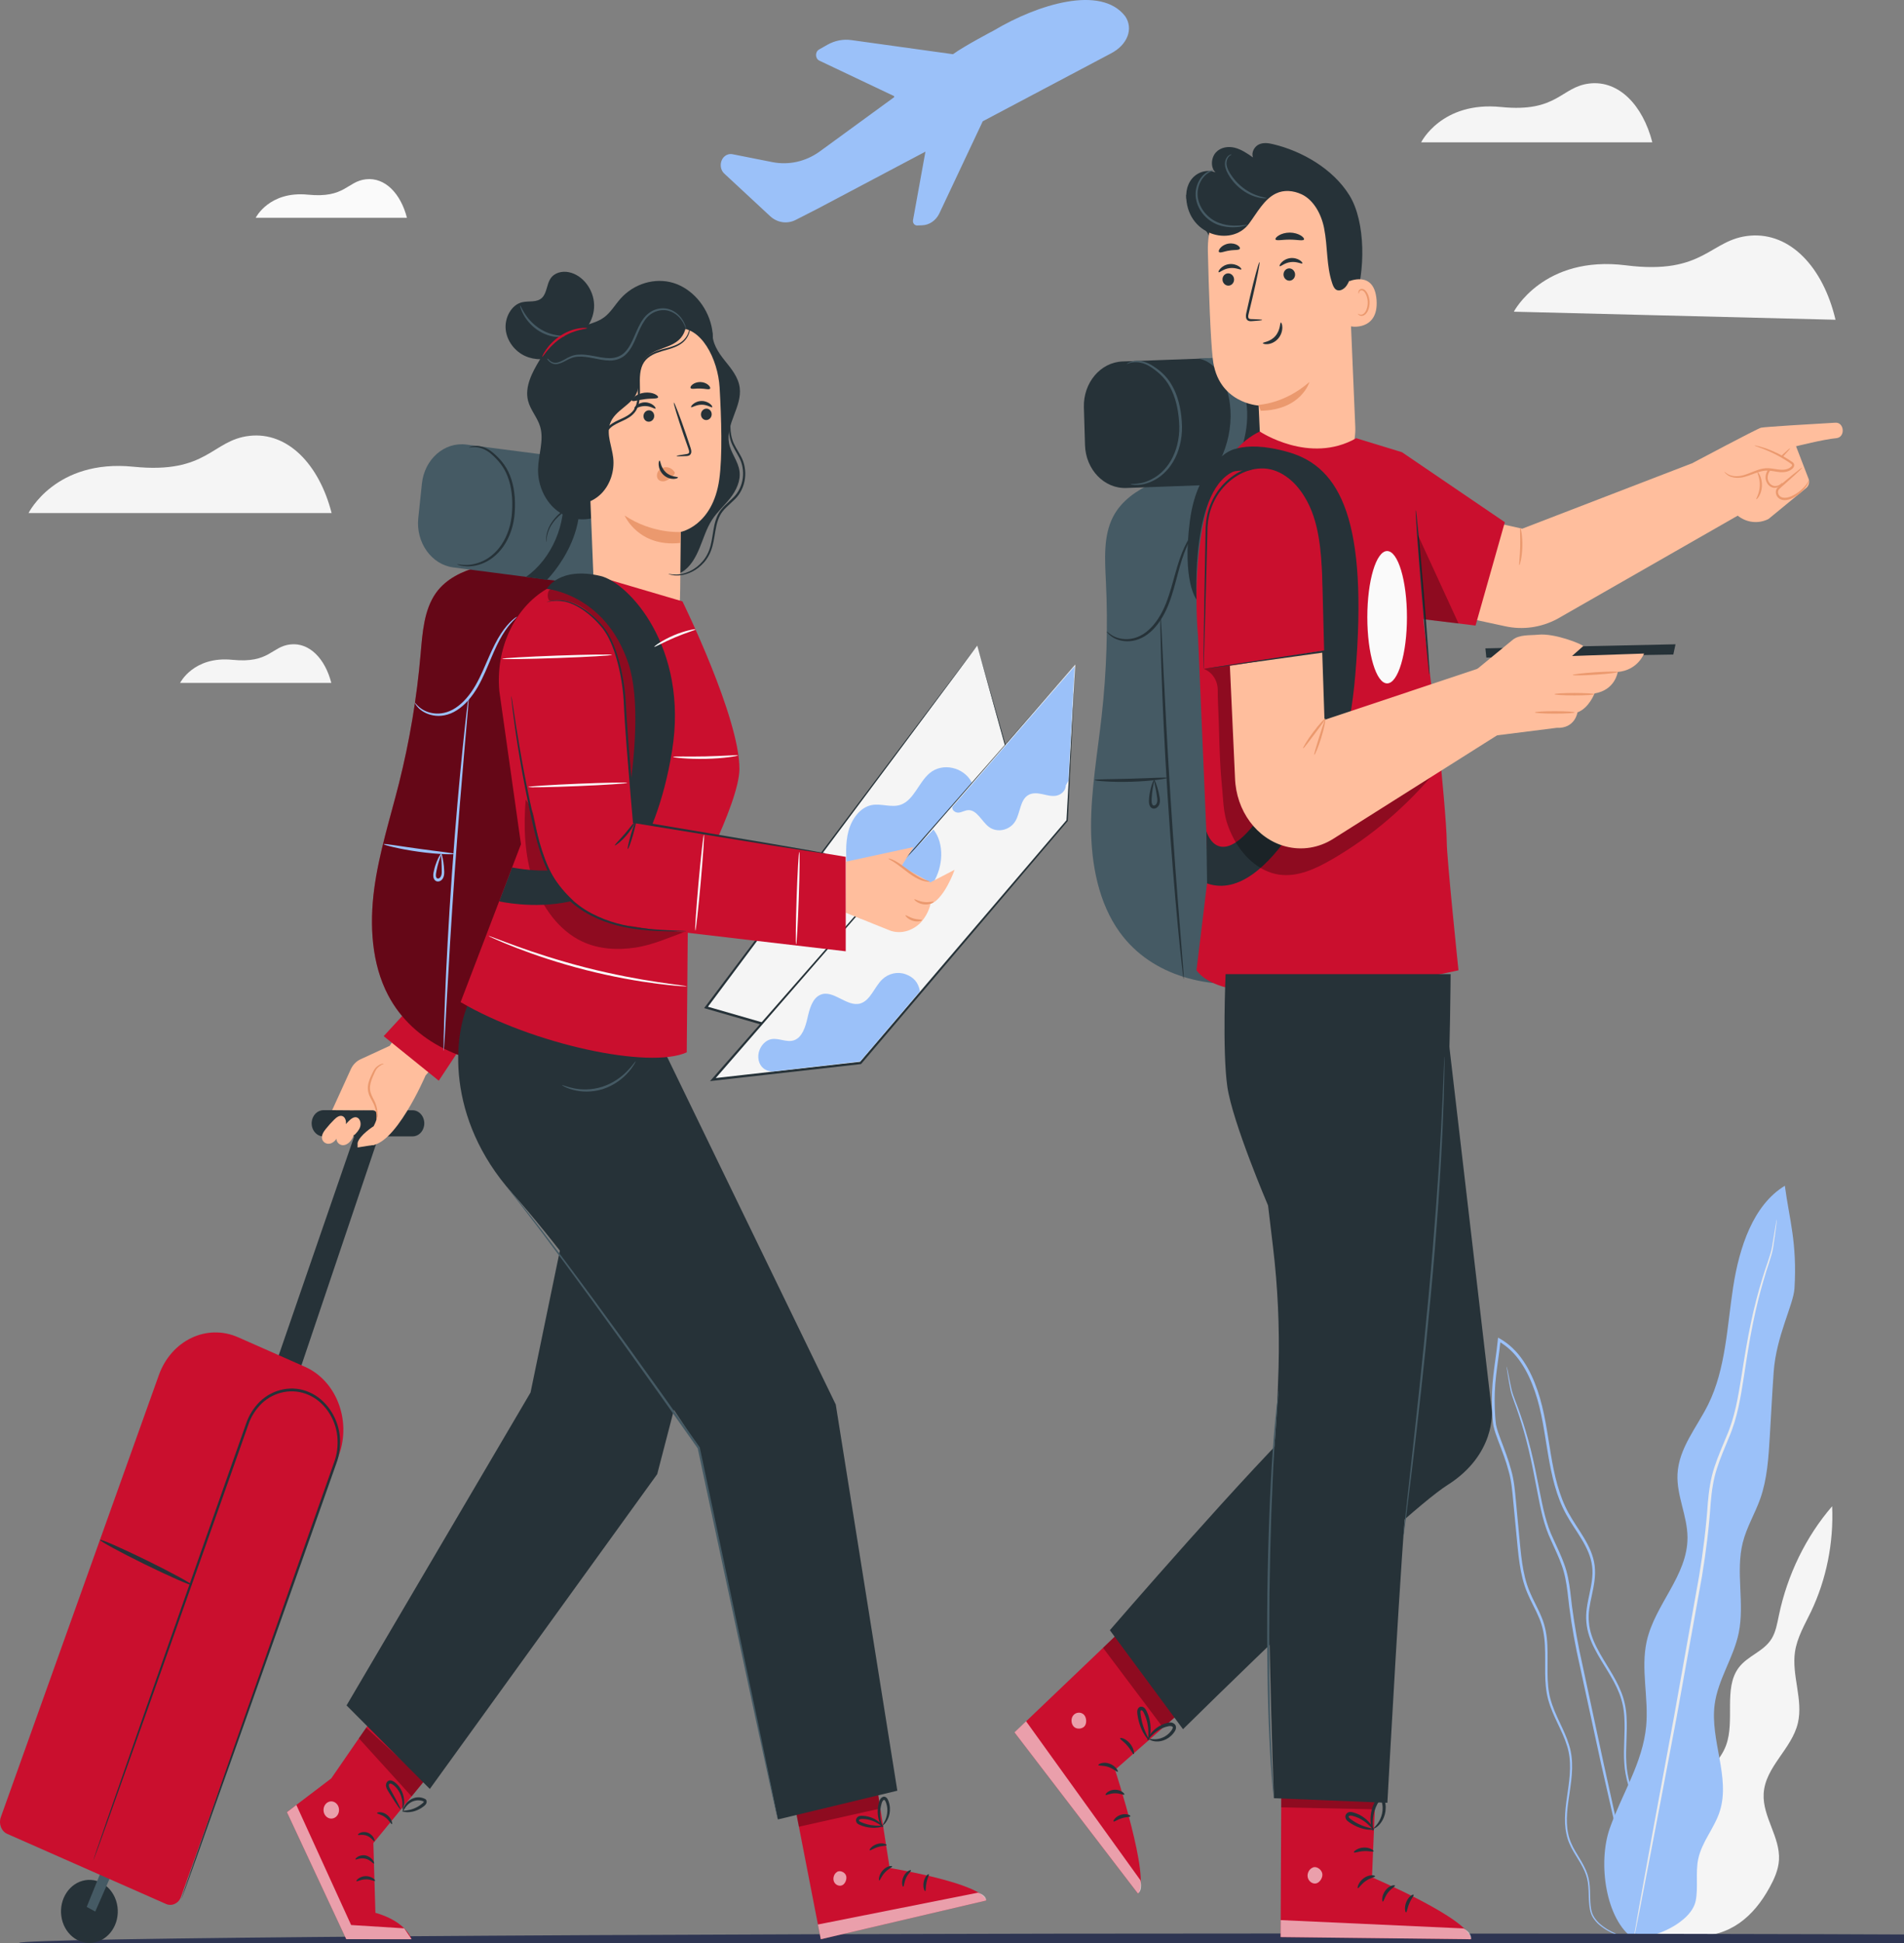 <svg width="200" height="204" viewBox="0 0 200 204" fill="none" xmlns="http://www.w3.org/2000/svg">
<rect x="0" y="0" width="200" height="204" fill="#808080" stroke="none"/>
<g clip-path="url(#clip0_5_1731)">
<path d="M176.557 191.674C176.176 190 177.175 188.326 178.288 187.119C179.401 185.912 180.728 184.832 181.315 183.231C182.261 180.637 181.026 177.265 182.629 175.105C183.571 173.835 185.254 173.416 186.09 172.058C186.529 171.348 186.678 170.467 186.853 169.625C187.746 165.333 189.705 161.324 192.452 158.146C192.622 161.971 191.843 165.849 190.222 169.231C189.569 170.589 188.772 171.917 188.548 173.436C188.189 175.903 189.416 178.457 188.859 180.881C188.22 183.65 185.403 185.494 185.258 188.345C185.135 190.759 187.019 192.891 186.866 195.304C186.8 196.331 186.366 197.285 185.885 198.161C184.189 201.255 181.705 203.377 177.964 203.285L173.377 203.436L176.557 191.674Z" fill="#F5F5F5"/>
<path d="M172.439 203.567C172.439 203.567 172.001 203.679 171.178 203.528C170.766 203.46 170.262 203.333 169.688 203.1C169.119 202.866 168.47 202.53 167.852 201.971C167.555 201.679 167.261 201.319 167.103 200.847C166.946 200.375 166.924 199.854 166.893 199.324C166.871 198.793 166.875 198.238 166.797 197.674C166.722 197.114 166.525 196.56 166.245 196.034C165.71 194.978 164.816 193.971 164.536 192.535C164.229 191.124 164.462 189.601 164.685 188.073C164.904 186.545 165.119 184.881 164.602 183.29C164.12 181.693 163.121 180.248 162.626 178.453C162.135 176.637 162.376 174.686 162.28 172.764C162.236 171.796 162.074 170.832 161.697 169.932C161.329 169.027 160.821 168.175 160.422 167.221C159.616 165.299 159.485 163.124 159.275 160.988C159.169 159.912 159.069 158.827 158.963 157.732C158.858 156.633 158.779 155.533 158.473 154.472C158.197 153.401 157.794 152.37 157.391 151.314C157.194 150.783 156.988 150.253 156.865 149.664C156.777 149.066 156.755 148.501 156.725 147.912C156.681 146.745 156.729 145.562 156.865 144.389C156.996 143.217 157.194 142.049 157.312 140.876C157.321 140.808 157.325 140.735 157.334 140.672L157.36 140.438L157.548 140.545C158.525 141.095 159.362 141.917 160.006 142.876C160.659 143.83 161.132 144.9 161.509 145.99C162.262 148.185 162.53 150.477 162.902 152.667C163.266 154.856 163.752 157.012 164.755 158.837C165.255 159.747 165.855 160.579 166.385 161.465C166.911 162.346 167.375 163.314 167.506 164.375C167.765 166.53 166.687 168.419 166.902 170.326C166.976 171.275 167.309 172.161 167.725 172.973C168.137 173.791 168.623 174.545 169.083 175.309C169.543 176.068 169.982 176.842 170.301 177.664C170.63 178.487 170.805 179.363 170.853 180.219C170.959 181.937 170.731 183.567 170.836 185.105C170.919 186.647 171.401 188.044 171.944 189.299C172.492 190.555 173.105 191.693 173.613 192.793C173.872 193.343 174.108 193.883 174.301 194.419C174.507 194.959 174.604 195.509 174.696 196.029C174.84 197.085 174.823 198.068 174.713 198.934C174.503 200.676 173.911 201.932 173.381 202.633C173.259 202.822 173.118 202.954 173.009 203.075C172.899 203.202 172.794 203.29 172.707 203.358C172.531 203.504 172.439 203.567 172.439 203.567C172.417 203.543 172.816 203.309 173.333 202.599C173.841 201.893 174.406 200.647 174.595 198.925C174.691 198.068 174.7 197.095 174.551 196.058C174.459 195.547 174.358 195.007 174.152 194.482C173.96 193.956 173.719 193.421 173.46 192.876C172.943 191.786 172.325 190.652 171.769 189.387C171.213 188.127 170.713 186.701 170.621 185.119C170.507 183.547 170.731 181.912 170.621 180.238C170.573 179.401 170.398 178.564 170.082 177.766C169.767 176.968 169.338 176.209 168.878 175.455C168.418 174.701 167.927 173.937 167.502 173.105C167.077 172.277 166.722 171.353 166.639 170.346C166.429 168.311 167.498 166.414 167.235 164.409C167.108 163.416 166.67 162.492 166.148 161.625C165.631 160.754 165.022 159.922 164.51 158.988C163.476 157.11 162.985 154.915 162.613 152.715C162.236 150.511 161.969 148.238 161.228 146.092C160.86 145.027 160.396 143.981 159.765 143.061C159.147 142.136 158.346 141.353 157.413 140.827L157.623 140.701C157.614 140.764 157.61 140.837 157.601 140.905C157.478 142.097 157.281 143.26 157.154 144.423C157.018 145.582 156.97 146.745 157.014 147.893C157.04 148.462 157.071 149.056 157.145 149.591C157.255 150.127 157.456 150.657 157.654 151.182C158.052 152.234 158.46 153.285 158.744 154.375C159.055 155.46 159.143 156.599 159.244 157.689C159.349 158.783 159.45 159.873 159.551 160.949C159.761 163.09 159.892 165.231 160.668 167.09C161.049 168.015 161.561 168.871 161.938 169.805C162.328 170.735 162.499 171.757 162.538 172.74C162.63 174.706 162.389 176.628 162.858 178.37C163.323 180.107 164.317 181.557 164.816 183.202C165.351 184.866 165.114 186.584 164.891 188.107C164.663 189.64 164.431 191.129 164.72 192.487C164.979 193.854 165.846 194.852 166.389 195.942C166.674 196.482 166.875 197.066 166.95 197.65C167.029 198.229 167.02 198.788 167.038 199.319C167.059 199.844 167.081 200.36 167.226 200.798C167.366 201.241 167.647 201.586 167.931 201.873C168.527 202.428 169.162 202.769 169.723 203.012C170.284 203.251 170.783 203.387 171.191 203.465C171.598 203.547 171.914 203.562 172.124 203.572C172.33 203.562 172.439 203.567 172.439 203.567Z" fill="#9BC1F9"/>
<path d="M158.263 143.479C158.267 143.479 158.28 143.533 158.306 143.635C158.333 143.757 158.363 143.908 158.407 144.092C158.495 144.496 158.6 145.1 158.771 145.859C158.946 146.613 159.358 147.47 159.708 148.526C160.072 149.572 160.44 150.783 160.782 152.146C161.123 153.504 161.426 155.017 161.741 156.633C162.065 158.248 162.389 159.981 163.182 161.616C163.555 162.448 163.971 163.285 164.304 164.204C164.646 165.124 164.825 166.127 164.948 167.129C165.158 169.148 165.482 171.197 165.903 173.294C166.801 177.474 167.655 181.455 168.435 185.08C169.232 188.691 169.951 191.946 170.56 194.691C171.151 197.411 171.629 199.62 171.966 201.178C172.124 201.927 172.247 202.516 172.334 202.944C172.369 203.129 172.4 203.285 172.422 203.406C172.439 203.509 172.448 203.567 172.444 203.567C172.439 203.567 172.422 203.518 172.396 203.416C172.365 203.294 172.325 203.148 172.277 202.964C172.176 202.535 172.032 201.951 171.857 201.212C171.497 199.659 170.985 197.46 170.358 194.749C169.736 192.01 168.996 188.759 168.172 185.153C167.384 181.528 166.521 177.547 165.614 173.367C165.189 171.27 164.865 169.183 164.659 167.173C164.536 166.175 164.365 165.207 164.037 164.316C163.717 163.421 163.305 162.584 162.933 161.747C162.135 160.078 161.807 158.297 161.496 156.686C161.189 155.066 160.9 153.557 160.571 152.2C160.247 150.842 159.897 149.63 159.546 148.584C159.213 147.533 158.815 146.667 158.652 145.888C158.499 145.114 158.411 144.511 158.341 144.102C158.315 143.912 158.289 143.762 158.271 143.635C158.263 143.533 158.254 143.479 158.263 143.479Z" fill="#9BC1F9"/>
<path d="M171.633 203.582C168.65 201.586 167.822 195.577 169.088 191.976C170.354 188.37 172.558 185.085 172.917 181.236C173.193 178.277 172.334 175.231 172.969 172.341C173.828 168.443 177.276 165.436 177.258 161.421C177.25 159.168 176.106 157.041 176.207 154.793C176.334 152.034 178.253 149.854 179.445 147.431C181.271 143.723 181.412 139.319 182.051 135.153C182.691 130.983 184.145 126.526 187.484 124.496C187.957 128.044 188.785 130.472 188.496 135.27C188.39 136.993 186.572 140.282 186.31 144.058C186.152 146.316 186.038 148.574 185.902 150.837C185.771 153.037 185.63 155.275 184.912 157.324C184.36 158.895 183.479 160.321 183.068 161.946C182.292 165.002 183.273 168.326 182.643 171.426C182.108 174.049 180.461 176.302 180.11 178.964C179.62 182.706 181.784 186.608 180.649 190.175C180.084 191.946 178.765 193.358 178.384 195.187C178.086 196.603 178.397 198.112 178.126 199.538C177.692 201.835 173.736 203.591 171.629 203.436" fill="#9BC1F9"/>
<path d="M186.642 128C186.647 128 186.642 128.068 186.629 128.2C186.612 128.35 186.59 128.54 186.559 128.783C186.489 129.294 186.406 130.044 186.248 131.017C186.077 131.995 185.617 133.09 185.249 134.414C184.859 135.732 184.474 137.255 184.128 138.964C183.777 140.667 183.484 142.555 183.173 144.589C182.853 146.603 182.524 148.832 181.604 150.944C181.179 152.005 180.702 153.066 180.343 154.2C179.975 155.328 179.799 156.54 179.694 157.791C179.528 160.302 179.212 162.905 178.774 165.533C177.828 170.779 176.93 175.771 176.111 180.316C175.248 184.842 174.472 188.925 173.819 192.355C173.158 195.766 172.623 198.53 172.251 200.467C172.063 201.406 171.914 202.146 171.808 202.672C171.756 202.91 171.716 203.095 171.686 203.241C171.655 203.367 171.638 203.436 171.633 203.436C171.629 203.436 171.638 203.367 171.655 203.236C171.677 203.09 171.708 202.9 171.747 202.657C171.839 202.131 171.971 201.387 172.133 200.443C172.487 198.501 172.991 195.728 173.609 192.311C174.244 188.871 174.998 184.788 175.839 180.258C176.649 175.713 177.543 170.72 178.476 165.479C178.914 162.852 179.225 160.277 179.396 157.762C179.506 156.506 179.685 155.255 180.067 154.097C180.439 152.939 180.921 151.878 181.346 150.822C182.257 148.745 182.586 146.564 182.919 144.545C183.238 142.516 183.549 140.623 183.913 138.915C184.272 137.207 184.675 135.679 185.083 134.36C185.468 133.032 185.941 131.946 186.125 130.993C186.301 130.039 186.401 129.28 186.493 128.779C186.533 128.54 186.568 128.35 186.594 128.204C186.62 128.068 186.638 128 186.642 128Z" fill="#EBEBEB"/>
<path d="M118.19 1.703C115.631 -1.611 108.981 0.472 104.425 3.182C104.425 3.182 101.288 4.827 100.123 5.679C100.11 5.684 100.096 5.684 100.083 5.689L89.429 4.209C88.561 4.088 87.685 4.263 86.91 4.701L86.038 5.197C85.595 5.445 85.617 6.156 86.073 6.37L93.919 10.092C93.924 10.141 93.924 10.151 93.928 10.2C89.757 13.246 86.182 15.849 86.182 15.849C86.143 15.878 86.104 15.908 86.069 15.932C84.61 16.968 82.849 17.358 81.136 17.022L76.987 16.2C76.776 16.156 76.557 16.166 76.36 16.258C75.624 16.594 75.48 17.669 76.084 18.229L80.89 22.691C81.644 23.392 82.691 23.543 83.58 23.09L85.828 21.942L97.209 15.922L95.904 23.119C95.856 23.416 96.066 23.684 96.338 23.674L96.872 23.654C97.608 23.625 98.274 23.178 98.642 22.467L103.229 12.735L116.656 5.63C118.444 4.72 119.084 3.017 118.19 1.703Z" fill="#9BC1F9"/>
<path d="M192.806 33.572L159.016 32.725C159.016 32.725 162.126 26.759 170.805 27.859C179.094 28.905 179.593 25.105 183.825 24.744C188.057 24.384 191.51 28.063 192.806 33.572Z" fill="#F5F5F5"/>
<path d="M34.833 53.864H3.001C3.001 53.864 5.818 48.175 14.01 49.002C21.835 49.796 22.233 46.204 26.211 45.762C30.189 45.319 33.506 48.706 34.833 53.864Z" fill="#F5F5F5"/>
<path d="M173.565 14.944H149.281C149.281 14.944 151.428 10.603 157.68 11.236C163.651 11.839 163.953 9.1 166.989 8.764C170.025 8.428 172.553 11.012 173.565 14.944Z" fill="#F5F5F5"/>
<path d="M34.803 71.703H18.917C18.917 71.703 20.323 68.866 24.411 69.275C28.314 69.669 28.516 67.878 30.5 67.659C32.485 67.44 34.141 69.129 34.803 71.703Z" fill="#F5F5F5"/>
<path d="M42.745 22.866H26.86C26.86 22.866 28.266 20.029 32.353 20.438C36.257 20.832 36.458 19.041 38.443 18.822C40.428 18.603 42.084 20.292 42.745 22.866Z" fill="#FAFAFA"/>
<path d="M2 204C2 204.538 63.119 205 138.491 205C213.893 205 275 204.577 275 204C275 203.423 213.893 203 138.491 203C63.119 203 2 203.462 2 204Z" fill="#2E3552"/>
<path d="M32.743 117.796C32.809 117.095 33.344 116.56 33.979 116.56L43.332 116.569C44.112 116.569 44.695 117.363 44.546 118.209C44.428 118.866 43.906 119.333 43.302 119.314H33.979C33.243 119.319 32.665 118.608 32.743 117.796Z" fill="#263238"/>
<path d="M12.341 200.204C12.582 202.015 11.452 203.698 9.822 203.961C8.192 204.229 6.677 202.973 6.44 201.163C6.199 199.353 7.329 197.669 8.959 197.406C10.584 197.139 12.1 198.394 12.341 200.204Z" fill="#263238"/>
<path d="M10.006 200.701L11.829 196.526L10.874 195.854L9.108 200.209L10.006 200.701Z" fill="#455A64"/>
<path d="M26.86 149.304L38.158 116.56L40.3 117.757L29.352 150.2L26.86 149.304Z" fill="#263238"/>
<path d="M17.441 199.903L0.762 192.545C0.14 192.272 -0.162 191.489 0.083 190.798L16.683 144.384C17.988 140.73 21.712 138.949 25.002 140.399L32.025 143.499C35.311 144.949 36.918 149.085 35.613 152.74L19.013 199.153C18.768 199.839 18.063 200.175 17.441 199.903Z" fill="#CA0F2E"/>
<path d="M19.053 199.382C19.053 199.382 19.079 199.285 19.14 199.1C19.206 198.905 19.298 198.628 19.416 198.277C19.671 197.543 20.034 196.482 20.503 195.119C21.462 192.37 22.842 188.418 24.547 183.533C26.264 178.642 28.31 172.822 30.575 166.36C31.714 163.129 32.906 159.737 34.145 156.224C34.456 155.343 34.767 154.457 35.083 153.567C35.416 152.696 35.525 151.737 35.433 150.793C35.232 148.9 34.044 147.153 32.397 146.448C30.754 145.723 28.814 146.102 27.508 147.338C26.864 147.961 26.356 148.745 26.067 149.635C25.751 150.53 25.436 151.416 25.129 152.292C23.885 155.805 22.689 159.197 21.546 162.423C19.259 168.876 17.195 174.686 15.465 179.572C13.726 184.443 12.319 188.384 11.342 191.124C10.852 192.477 10.47 193.533 10.208 194.258C10.081 194.608 9.98 194.876 9.905 195.071C9.835 195.255 9.796 195.343 9.796 195.343C9.796 195.343 9.822 195.246 9.883 195.061C9.949 194.866 10.041 194.589 10.159 194.238C10.414 193.504 10.777 192.443 11.246 191.085C12.205 188.341 13.585 184.384 15.29 179.499C17.007 174.608 19.053 168.788 21.322 162.326C22.461 159.095 23.653 155.703 24.893 152.19C25.204 151.309 25.515 150.423 25.83 149.528C26.128 148.608 26.663 147.766 27.342 147.114C28.717 145.81 30.763 145.406 32.494 146.175C34.228 146.92 35.481 148.764 35.692 150.754C35.792 151.747 35.67 152.769 35.324 153.664C35.008 154.56 34.693 155.445 34.386 156.321C33.142 159.835 31.946 163.221 30.803 166.453C28.516 172.905 26.452 178.715 24.722 183.601C22.983 188.472 21.576 192.414 20.599 195.153C20.109 196.506 19.727 197.562 19.465 198.287C19.338 198.637 19.237 198.905 19.162 199.1C19.092 199.29 19.053 199.382 19.053 199.382Z" fill="#263238"/>
<path d="M20.131 166.394C20.096 166.521 17.914 165.562 15.255 164.263C12.595 162.959 10.47 161.805 10.506 161.679C10.541 161.552 12.722 162.511 15.382 163.81C18.037 165.114 20.166 166.273 20.131 166.394Z" fill="#263238"/>
<path d="M34.89 116.56L36.844 112.277C37.059 111.796 37.427 111.421 37.869 111.217L40.94 109.8L49.203 97.348L49.974 106.881L44.703 112.915C44.703 112.915 41.405 120.633 38.71 120.238C38.71 120.238 38.802 119.105 39.249 118.243C40.125 116.564 39.192 116.564 39.069 116.569L36.831 116.574L34.89 116.56Z" fill="#FFBE9D"/>
<path d="M48.383 109.976C48.134 110.389 46.088 113.465 46.088 113.465L40.301 108.788L42.404 106.506L48.383 109.976Z" fill="#CA0F2E"/>
<path d="M39.254 118.238C39.254 118.238 37.751 119.187 37.562 120V120.477L39.367 120.185L39.254 118.238Z" fill="#FFBE9D"/>
<path d="M37.238 119.158C37.484 118.9 37.742 118.633 37.843 118.273C37.944 117.912 37.821 117.45 37.501 117.328C37.19 117.212 36.87 117.465 36.625 117.708C36.314 118.019 36.02 118.345 35.744 118.691C35.517 118.978 35.28 119.338 35.363 119.708C35.429 120.005 35.7 120.214 35.981 120.234C36.257 120.253 36.529 120.107 36.73 119.898C36.932 119.689 37.072 119.411 37.19 119.134" fill="#FFBE9D"/>
<path d="M35.705 119.012C35.95 118.754 36.209 118.487 36.309 118.127C36.41 117.766 36.288 117.304 35.968 117.182C35.657 117.066 35.337 117.319 35.092 117.562C34.781 117.873 34.487 118.2 34.211 118.545C33.983 118.832 33.747 119.192 33.83 119.562C33.896 119.859 34.167 120.068 34.448 120.088C34.724 120.107 34.995 119.961 35.197 119.752C35.398 119.543 35.538 119.265 35.657 118.988" fill="#FFBE9D"/>
<path d="M40.301 111.698C40.305 111.64 39.911 111.664 39.464 112.097C39.249 112.341 39.113 112.676 38.938 113.041C38.776 113.411 38.61 113.864 38.64 114.375C38.675 114.895 38.929 115.299 39.113 115.64C39.306 115.971 39.407 116.316 39.473 116.603C39.608 117.192 39.503 117.562 39.534 117.572C39.56 117.591 39.731 117.202 39.63 116.564C39.582 116.253 39.49 115.878 39.293 115.518C39.113 115.163 38.894 114.788 38.868 114.35C38.837 113.912 38.982 113.494 39.127 113.134C39.284 112.774 39.416 112.423 39.578 112.209C39.753 112.005 39.955 111.873 40.082 111.796C40.222 111.723 40.301 111.718 40.301 111.698Z" fill="#EB996E"/>
<path d="M102.65 67.781L108.788 89.586L90.725 110.55L74.17 105.771L102.65 67.781Z" fill="#F5F5F5"/>
<path d="M102.651 67.781C102.651 67.781 102.602 67.839 102.51 67.961C102.414 68.093 102.274 68.272 102.094 68.506C101.722 68.998 101.179 69.713 100.482 70.638C99.071 72.506 97.025 75.216 94.476 78.594C89.354 85.397 82.209 94.891 74.078 105.693L73.964 105.844L74.135 105.893C77.14 106.759 80.272 107.664 83.466 108.589C85.924 109.299 88.338 109.995 90.691 110.672L90.756 110.691L90.8 110.637C97.608 102.72 103.811 95.513 108.85 89.654L108.885 89.611L108.867 89.557C106.961 82.876 105.406 77.421 104.324 73.625C103.785 71.752 103.369 70.287 103.08 69.28C102.94 68.793 102.83 68.418 102.756 68.156C102.69 67.903 102.651 67.781 102.651 67.781C102.861 68.54 105.025 76.346 108.705 89.616L108.727 89.518C103.68 95.362 97.468 102.56 90.647 110.462L90.756 110.428C88.408 109.747 85.99 109.051 83.532 108.341C80.334 107.416 77.206 106.516 74.196 105.65L74.253 105.849C82.323 95.046 89.411 85.552 94.489 78.749C97.025 75.343 99.062 72.608 100.469 70.72C101.165 69.781 101.709 69.051 102.081 68.55C102.261 68.307 102.401 68.117 102.502 67.981C102.602 67.854 102.651 67.781 102.651 67.781Z" fill="#263238"/>
<path d="M102.09 82.165C101.231 80.521 98.988 80.029 97.63 81.192C96.5 82.161 95.983 84 94.625 84.487C93.643 84.837 92.561 84.326 91.545 84.53C90.358 84.769 89.472 85.966 89.126 87.255C88.78 88.54 88.877 89.917 88.973 91.255L94.852 91.348L102.09 82.165Z" fill="#9BC1F9"/>
<path d="M112.95 69.771L74.884 113.343L90.397 111.596L112.096 86.151L112.95 69.771Z" fill="#F5F5F5"/>
<path d="M112.95 69.771C112.915 70.409 112.595 76.015 112.021 86.146L112.043 86.093C106.497 92.584 98.909 101.46 90.318 111.513L90.388 111.474C86.555 111.908 82.568 112.35 78.49 112.813C77.254 112.954 76.023 113.09 74.875 113.221L74.967 113.436C96.136 89.1 112.109 70.735 112.95 69.771C112.109 70.73 96.062 89.022 74.801 113.26L74.582 113.509L74.893 113.474C76.04 113.348 77.267 113.207 78.507 113.066C82.59 112.603 86.572 112.156 90.406 111.723L90.445 111.718L90.476 111.684C99.049 101.606 106.615 92.715 112.148 86.209L112.166 86.185V86.156C112.652 76.015 112.92 70.409 112.95 69.771Z" fill="#263238"/>
<path d="M98.05 87.09C99.229 88.594 99.054 90.993 98.05 92.642C97.043 94.292 95.391 95.304 93.718 96.019C92.364 96.599 90.695 96.963 89.578 95.942" fill="#9BC1F9"/>
<path d="M100.035 84.72C99.965 85.085 100.377 85.353 100.71 85.319C101.043 85.285 101.349 85.08 101.687 85.061C102.602 85.002 103.102 86.209 103.847 86.798C104.718 87.484 106.09 87.192 106.668 86.19C107.167 85.329 107.154 84.053 107.943 83.518C108.381 83.221 108.933 83.265 109.432 83.367C109.932 83.47 110.444 83.635 110.948 83.543C111.452 83.455 111.956 83.017 111.956 82.453L112.227 81.981L112.88 69.956L100.035 84.72Z" fill="#9BC1F9"/>
<path d="M81.482 112.462C80.623 112.628 79.799 112.141 79.668 111.182C79.537 110.224 80.216 109.221 81.079 109.095C81.854 108.983 82.656 109.479 83.405 109.221C84.255 108.929 84.605 107.83 84.82 106.876C85.035 105.917 85.333 104.822 86.156 104.453C87.523 103.839 88.96 105.781 90.379 105.353C91.435 105.036 91.843 103.625 92.671 102.832C93.332 102.195 94.305 101.981 95.137 102.292C95.97 102.603 96.456 103.124 96.635 104.078L90.353 111.44L81.482 112.462Z" fill="#9BC1F9"/>
<path d="M91.886 186.107L93.451 196.122C93.451 196.122 103.141 197.718 103.592 199.538L86.218 203.606L83.203 188.112L91.886 186.107Z" fill="#CA0F2E"/>
<g opacity="0.6">
<path d="M87.922 196.545C87.606 196.725 87.453 197.202 87.602 197.557C87.751 197.917 88.184 198.092 88.504 197.917C88.824 197.742 89.021 197.178 88.837 196.842C88.653 196.501 88.132 196.326 87.86 196.584" fill="white"/>
</g>
<path opacity="0.6" d="M86.218 203.606L85.915 202.058L102.721 198.72C102.721 198.72 103.566 198.915 103.592 199.538L86.218 203.606Z" fill="white"/>
<path d="M93.713 195.961C93.727 196.058 93.31 196.2 92.951 196.599C92.583 196.988 92.443 197.445 92.36 197.431C92.276 197.431 92.298 196.837 92.741 196.36C93.183 195.878 93.718 195.869 93.713 195.961Z" fill="#263238"/>
<path d="M95.694 196.37C95.729 196.457 95.391 196.701 95.181 197.168C94.957 197.625 94.966 198.073 94.879 198.092C94.8 198.127 94.638 197.586 94.914 197.012C95.185 196.438 95.676 196.282 95.694 196.37Z" fill="#263238"/>
<path d="M97.192 198.55C97.117 198.589 96.911 198.146 97.03 197.577C97.148 197.007 97.507 196.71 97.56 196.783C97.621 196.852 97.415 197.187 97.323 197.655C97.222 198.122 97.271 198.521 97.192 198.55Z" fill="#263238"/>
<path d="M93.131 193.723C93.113 193.815 92.697 193.776 92.224 193.927C91.746 194.063 91.409 194.331 91.348 194.263C91.286 194.204 91.584 193.771 92.141 193.606C92.701 193.431 93.157 193.64 93.131 193.723Z" fill="#263238"/>
<path opacity="0.3" d="M92.193 188.092L92.474 189.878L83.922 191.791L83.606 190.195L92.193 188.092Z" fill="black"/>
<path d="M92.78 191.708C92.789 191.747 92.465 191.883 91.908 191.908C91.632 191.917 91.299 191.893 90.94 191.81C90.761 191.766 90.572 191.708 90.384 191.63C90.292 191.591 90.187 191.557 90.077 191.465C89.963 191.387 89.862 191.153 89.941 190.973C90.003 190.803 90.147 190.706 90.274 190.672C90.401 190.637 90.511 190.642 90.612 190.647C90.813 190.652 91.01 190.681 91.19 190.725C91.554 190.813 91.865 190.964 92.101 191.124C92.583 191.445 92.789 191.766 92.763 191.791C92.732 191.83 92.478 191.582 92.005 191.333C91.768 191.212 91.475 191.095 91.137 191.032C90.971 190.998 90.791 190.978 90.607 190.978C90.415 190.968 90.257 191.002 90.226 191.105C90.217 191.144 90.217 191.158 90.266 191.207C90.314 191.251 90.401 191.29 90.489 191.328C90.664 191.401 90.835 191.465 91.006 191.513C91.339 191.611 91.654 191.655 91.917 191.674C92.439 191.708 92.772 191.655 92.78 191.708Z" fill="#263238"/>
<path d="M92.697 191.869C92.671 191.888 92.438 191.591 92.29 190.988C92.219 190.691 92.176 190.316 92.206 189.903C92.224 189.698 92.259 189.479 92.316 189.265C92.382 189.051 92.456 188.764 92.78 188.647C92.951 188.599 93.122 188.715 93.196 188.832C93.28 188.949 93.31 189.061 93.354 189.168C93.428 189.387 93.468 189.606 93.477 189.82C93.499 190.243 93.415 190.623 93.293 190.905C93.047 191.484 92.714 191.679 92.701 191.65C92.662 191.611 92.925 191.358 93.096 190.818C93.179 190.55 93.231 190.209 93.201 189.844C93.183 189.659 93.144 189.474 93.078 189.29C93.012 189.09 92.912 188.939 92.846 188.978C92.758 188.998 92.64 189.187 92.6 189.367C92.544 189.562 92.508 189.757 92.482 189.942C92.438 190.316 92.456 190.662 92.495 190.944C92.583 191.513 92.741 191.844 92.697 191.869Z" fill="#263238"/>
<path d="M34.794 186.72L38.553 181.27L38.75 180.988L45.15 186.277L39.218 193.509L39.433 200.827C42.736 201.776 43.231 203.606 43.231 203.606L36.371 203.596L30.137 190.258L34.794 186.72Z" fill="#CA0F2E"/>
<path opacity="0.6" d="M30.141 190.263L36.371 203.601L43.236 203.606L42.46 202.462L36.883 202.112L31.131 189.509L30.141 190.263Z" fill="white"/>
<path d="M39.394 197.474C39.341 197.552 38.947 197.304 38.417 197.319C37.887 197.319 37.497 197.582 37.444 197.504C37.379 197.445 37.768 196.988 38.412 196.983C39.061 196.968 39.459 197.411 39.394 197.474Z" fill="#263238"/>
<path d="M39.284 195.659C39.214 195.713 38.912 195.265 38.364 195.144C37.816 195.017 37.379 195.304 37.335 195.221C37.313 195.187 37.392 195.061 37.584 194.944C37.773 194.827 38.084 194.74 38.425 194.813C38.763 194.891 39.021 195.105 39.157 195.294C39.293 195.484 39.319 195.635 39.284 195.659Z" fill="#263238"/>
<path d="M39.332 193.324C39.258 193.367 39.026 192.925 38.544 192.74C38.066 192.55 37.637 192.73 37.602 192.642C37.584 192.603 37.672 192.496 37.86 192.419C38.049 192.341 38.342 192.307 38.645 192.423C38.947 192.54 39.157 192.774 39.258 192.968C39.359 193.163 39.367 193.309 39.332 193.324Z" fill="#263238"/>
<path d="M41.168 191.518C41.085 191.552 40.892 191.114 40.467 190.808C40.051 190.487 39.613 190.457 39.608 190.36C39.587 190.273 40.117 190.141 40.633 190.53C41.155 190.915 41.251 191.509 41.168 191.518Z" fill="#263238"/>
<path d="M42.066 189.956C42.031 189.981 41.803 189.674 41.466 189.158C41.273 188.856 41.085 188.555 40.888 188.243C40.787 188.063 40.651 187.908 40.568 187.625C40.533 187.484 40.533 187.314 40.612 187.163C40.682 187.002 40.874 186.9 41.028 186.925C41.326 186.973 41.492 187.144 41.667 187.294C41.834 187.455 41.974 187.635 42.084 187.825C42.303 188.2 42.408 188.594 42.443 188.925C42.509 189.601 42.311 189.981 42.285 189.966C42.233 189.951 42.346 189.562 42.233 188.964C42.176 188.667 42.062 188.321 41.856 188C41.751 187.839 41.628 187.684 41.479 187.547C41.334 187.416 41.146 187.275 41.006 187.26C40.94 187.255 40.905 187.275 40.874 187.328C40.844 187.387 40.835 187.465 40.857 187.543C40.892 187.703 41.028 187.893 41.12 188.073C41.299 188.399 41.475 188.715 41.645 189.032C41.939 189.577 42.101 189.927 42.066 189.956Z" fill="#263238"/>
<path d="M42.311 190.18C42.281 190.175 42.307 189.776 42.679 189.319C43.043 188.886 43.836 188.423 44.712 188.91C44.773 188.968 44.826 189.08 44.817 189.182C44.813 189.29 44.773 189.367 44.734 189.426C44.651 189.543 44.563 189.601 44.489 189.664C44.331 189.786 44.164 189.888 44.002 189.971C43.678 190.136 43.363 190.219 43.1 190.248C42.566 190.311 42.246 190.195 42.25 190.161C42.254 190.107 42.574 190.131 43.065 190.015C43.306 189.956 43.591 189.854 43.88 189.689C44.024 189.606 44.169 189.509 44.313 189.392C44.384 189.333 44.458 189.275 44.493 189.221C44.528 189.153 44.519 189.173 44.506 189.153C44.484 189.124 44.392 189.095 44.309 189.071C44.226 189.046 44.138 189.032 44.055 189.027C43.884 189.012 43.722 189.027 43.569 189.066C43.262 189.139 43.012 189.304 42.828 189.484C42.46 189.849 42.355 190.204 42.311 190.18Z" fill="#263238"/>
<path opacity="0.6" d="M35.613 190.034C35.613 190.535 35.249 190.939 34.798 190.939C34.347 190.939 33.983 190.535 33.983 190.034C33.983 189.533 34.347 189.129 34.798 189.129C35.249 189.134 35.613 189.538 35.613 190.034Z" fill="white"/>
<path opacity="0.3" d="M44.55 187.002L43.236 188.608L37.694 182.511L38.465 181.397L44.55 187.002Z" fill="black"/>
<path d="M61.61 60.088C57.978 58.676 53.974 58.477 50.241 59.513C48.572 59.976 46.876 60.749 45.803 62.243C44.537 64.015 44.379 66.428 44.182 68.681C43.788 73.26 43.026 77.8 41.913 82.234C40.984 85.922 39.81 89.552 39.306 93.343C38.807 97.134 39.035 101.187 40.774 104.496C43.455 109.596 49.154 111.849 54.469 111.951C57.268 112.005 60.129 111.547 62.608 110.112C65.088 108.672 67.151 106.156 67.756 103.119" fill="#CA0F2E"/>
<g opacity="0.5">
<path d="M61.61 60.088C57.978 58.676 53.974 58.477 50.241 59.513C48.572 59.976 46.876 60.749 45.803 62.243C44.537 64.015 44.379 66.428 44.182 68.681C43.788 73.26 43.026 77.8 41.913 82.234C40.984 85.922 39.81 89.552 39.306 93.343C38.807 97.134 39.035 101.187 40.774 104.496C43.455 109.596 49.154 111.849 54.469 111.951C57.268 112.005 60.129 111.547 62.608 110.112C65.088 108.672 67.151 106.156 67.756 103.119" fill="black"/>
</g>
<path d="M54.306 64.759C54.342 64.803 53.571 65.338 52.786 66.652C52.388 67.304 51.998 68.131 51.599 69.08C51.196 70.024 50.78 71.09 50.184 72.126C49.588 73.158 48.835 74.034 47.989 74.569C47.148 75.119 46.219 75.251 45.501 75.109C44.773 74.978 44.239 74.623 43.946 74.316C43.792 74.165 43.696 74.024 43.639 73.927C43.582 73.83 43.556 73.771 43.56 73.766C43.582 73.747 43.709 73.951 44.016 74.224C44.318 74.492 44.835 74.798 45.527 74.891C46.215 74.993 47.065 74.852 47.858 74.321C48.651 73.805 49.369 72.963 49.947 71.961C50.526 70.954 50.946 69.898 51.362 68.959C51.774 68.015 52.191 67.178 52.62 66.53C53.045 65.878 53.465 65.421 53.781 65.139C54.096 64.856 54.298 64.745 54.306 64.759Z" fill="#9BC1F9"/>
<path d="M46.605 110.341C46.596 110.341 46.592 110.209 46.592 109.961C46.596 109.679 46.6 109.319 46.609 108.871C46.627 107.922 46.675 106.555 46.741 104.861C46.872 101.479 47.113 96.808 47.477 91.654C47.84 86.501 48.261 81.844 48.607 78.482C48.778 76.798 48.927 75.44 49.041 74.501C49.098 74.058 49.141 73.703 49.176 73.421C49.212 73.173 49.233 73.046 49.242 73.046C49.251 73.046 49.246 73.178 49.233 73.426C49.212 73.708 49.185 74.068 49.15 74.511C49.067 75.494 48.949 76.847 48.804 78.501C48.511 81.869 48.121 86.526 47.757 91.674C47.393 96.822 47.122 101.489 46.938 104.866C46.846 106.526 46.771 107.883 46.719 108.866C46.688 109.314 46.666 109.674 46.649 109.956C46.631 110.209 46.618 110.341 46.605 110.341Z" fill="#9BC1F9"/>
<path d="M47.7 89.65C47.696 89.732 46.018 89.713 43.972 89.426C41.922 89.144 40.292 88.71 40.305 88.633C40.322 88.545 41.965 88.837 44.007 89.114C46.044 89.401 47.704 89.562 47.7 89.65Z" fill="#9BC1F9"/>
<path d="M46.342 89.606C46.377 89.596 46.486 89.932 46.57 90.492C46.614 90.774 46.649 91.109 46.662 91.489C46.666 91.679 46.662 91.903 46.57 92.126C46.478 92.355 46.263 92.545 46 92.55C45.869 92.555 45.724 92.482 45.641 92.365C45.553 92.248 45.523 92.112 45.514 91.995C45.496 91.752 45.553 91.552 45.593 91.372C45.676 91.002 45.785 90.681 45.891 90.423C46.105 89.903 46.307 89.625 46.337 89.645C46.373 89.669 46.237 89.981 46.079 90.506C46 90.769 45.913 91.085 45.847 91.44C45.816 91.62 45.777 91.805 45.79 91.971C45.803 92.136 45.882 92.238 46 92.238C46.298 92.229 46.416 91.844 46.403 91.494C46.403 91.129 46.39 90.798 46.377 90.521C46.342 89.961 46.303 89.616 46.342 89.606Z" fill="#9BC1F9"/>
<path d="M65.224 61.859L47.626 59.577C45.321 59.28 43.67 56.959 43.937 54.399L44.318 50.774C44.585 48.214 46.675 46.38 48.979 46.676L66.578 48.959C68.882 49.255 70.534 51.577 70.266 54.136L69.885 57.762C69.618 60.321 67.528 62.156 65.224 61.859Z" fill="#455A64"/>
<path d="M49.273 46.983C49.268 46.973 49.325 46.944 49.439 46.9C49.553 46.861 49.728 46.822 49.956 46.813C50.407 46.798 51.1 46.954 51.757 47.508C52.396 48.044 53.141 48.808 53.571 49.927C54.017 51.027 54.162 52.375 54.07 53.737C54 55.119 53.549 56.404 52.887 57.358C52.226 58.316 51.362 58.92 50.587 59.197C49.812 59.484 49.133 59.494 48.686 59.431C48.462 59.401 48.287 59.353 48.178 59.319C48.064 59.28 48.007 59.255 48.007 59.246C48.011 59.217 48.252 59.285 48.694 59.314C49.133 59.343 49.781 59.294 50.517 58.993C51.253 58.701 52.059 58.112 52.677 57.187C53.299 56.273 53.715 55.051 53.785 53.723C53.877 52.389 53.741 51.105 53.33 50.049C52.94 48.983 52.243 48.234 51.634 47.693C51.021 47.144 50.381 46.968 49.952 46.944C49.518 46.915 49.282 47.012 49.273 46.983Z" fill="#263238"/>
<path d="M59.332 47.971L56.62 47.674C57.343 47.898 57.952 48.467 58.359 49.163C58.767 49.859 58.99 50.672 59.104 51.494C59.59 54.959 57.93 58.691 55.262 60.565L57.443 60.886C57.448 60.891 63.713 54.672 59.332 47.971Z" fill="#263238"/>
<path d="M62.411 54.35C61.018 54.779 59.45 54.433 58.311 53.445C57.172 52.457 56.484 50.856 56.519 49.251C56.55 47.752 57.158 46.224 56.742 44.803C56.453 43.825 55.717 43.061 55.467 42.073C55.099 40.594 55.906 39.095 56.672 37.82C57.167 37.002 57.671 36.17 58.359 35.547C59.047 34.925 59.958 34.53 60.825 34.74" fill="#263238"/>
<path d="M74.849 34.861C74.774 35.99 75.445 37.002 76.124 37.849C76.803 38.696 77.556 39.581 77.701 40.706C77.959 42.696 76.207 44.54 76.571 46.511C76.763 47.567 77.543 48.414 77.679 49.479C77.815 50.511 77.315 51.518 76.698 52.307C76.08 53.09 75.331 53.747 74.783 54.594C74.209 55.489 73.894 56.545 73.482 57.543C73.07 58.54 72.514 59.528 71.646 60.053C70.341 60.842 68.51 60.472 67.511 61.689C66.543 62.866 65.355 63.051 64.164 63.942" fill="#263238"/>
<path d="M59.2 36.594C59.174 35.567 60.028 34.774 60.887 34.399C61.745 34.024 62.7 33.883 63.467 33.309C64.146 32.803 64.602 32.01 65.176 31.363C66.586 29.776 68.786 29.119 70.722 29.703C72.658 30.292 74.253 32.097 74.739 34.258C75.068 35.718 74.844 37.445 73.806 38.419C72.602 39.547 70.818 39.294 69.276 38.944C67.734 38.594 65.991 38.248 64.703 39.255C63.927 39.864 63.48 40.847 63.007 41.762C62.534 42.676 61.938 43.606 61.04 43.951C60.142 44.297 58.924 43.703 58.889 42.647" fill="#263238"/>
<path d="M62.841 36.803C62.043 36.9 61.443 37.654 61.461 38.545L62.381 61.727C62.42 64.467 66.021 66.005 68.663 65.937C71.327 65.869 71.414 64.418 71.449 61.81C71.506 57.46 71.502 55.825 71.502 55.849C71.502 55.849 74.866 55.221 75.554 50.336C75.896 47.908 75.778 43.927 75.589 40.676C75.418 37.747 73.662 34.161 71.037 34.477L62.841 36.803Z" fill="#FFBE9D"/>
<path d="M74.757 43.47C74.77 43.8 74.525 44.083 74.214 44.102C73.903 44.122 73.644 43.869 73.631 43.538C73.618 43.207 73.863 42.925 74.174 42.905C74.485 42.886 74.744 43.139 74.757 43.47Z" fill="#263238"/>
<path d="M74.814 42.754C74.744 42.837 74.314 42.487 73.71 42.492C73.105 42.487 72.658 42.832 72.593 42.749C72.562 42.715 72.632 42.565 72.825 42.409C73.013 42.253 73.342 42.097 73.719 42.102C74.095 42.102 74.415 42.258 74.599 42.414C74.788 42.569 74.849 42.715 74.814 42.754Z" fill="#263238"/>
<path d="M68.72 43.645C68.733 43.976 68.488 44.258 68.177 44.277C67.865 44.297 67.607 44.044 67.594 43.713C67.581 43.382 67.826 43.1 68.137 43.08C68.448 43.061 68.707 43.314 68.72 43.645Z" fill="#263238"/>
<path d="M68.856 42.895C68.786 42.978 68.356 42.628 67.752 42.633C67.147 42.628 66.7 42.973 66.635 42.891C66.604 42.856 66.674 42.706 66.867 42.55C67.055 42.394 67.384 42.239 67.76 42.243C68.137 42.243 68.457 42.399 68.641 42.555C68.825 42.711 68.891 42.856 68.856 42.895Z" fill="#263238"/>
<path d="M71.068 47.883C71.064 47.844 71.441 47.771 72.054 47.684C72.207 47.664 72.356 47.63 72.382 47.513C72.417 47.387 72.352 47.202 72.277 47.002C72.133 46.589 71.979 46.151 71.817 45.693C71.178 43.83 70.713 42.297 70.783 42.273C70.849 42.243 71.423 43.732 72.063 45.596C72.216 46.053 72.365 46.492 72.505 46.915C72.562 47.109 72.667 47.333 72.588 47.591C72.549 47.718 72.435 47.815 72.334 47.844C72.233 47.878 72.146 47.878 72.071 47.883C71.449 47.917 71.068 47.922 71.068 47.883Z" fill="#263238"/>
<path d="M71.502 55.854C71.502 55.854 68.545 56.073 65.614 54.127C65.614 54.127 67.046 57.474 71.445 57.007L71.502 55.854Z" fill="#EB996E"/>
<path d="M70.814 49.508C70.595 49.187 70.214 49.012 69.833 49.061C69.57 49.095 69.303 49.236 69.145 49.474C68.987 49.713 68.952 50.049 69.097 50.277C69.259 50.53 69.605 50.589 69.894 50.496C70.183 50.404 70.433 50.19 70.669 49.98C70.735 49.922 70.801 49.859 70.84 49.781C70.88 49.703 70.888 49.596 70.84 49.528" fill="#EB996E"/>
<path d="M69.281 48.355C69.381 48.35 69.382 49.08 69.947 49.596C70.512 50.117 71.213 50.029 71.217 50.131C71.226 50.175 71.059 50.273 70.766 50.282C70.477 50.292 70.052 50.19 69.706 49.873C69.359 49.557 69.211 49.134 69.189 48.832C69.162 48.53 69.237 48.35 69.281 48.355Z" fill="#263238"/>
<path d="M69.127 41.713C69.066 41.898 68.461 41.81 67.752 41.907C67.038 41.99 66.464 42.219 66.372 42.058C66.328 41.98 66.429 41.805 66.661 41.63C66.889 41.455 67.257 41.285 67.686 41.231C68.111 41.178 68.505 41.251 68.764 41.367C69.018 41.484 69.149 41.625 69.127 41.713Z" fill="#263238"/>
<path d="M74.59 40.803C74.485 40.954 74.065 40.798 73.565 40.793C73.061 40.769 72.636 40.9 72.54 40.74C72.496 40.662 72.562 40.511 72.75 40.365C72.934 40.219 73.241 40.102 73.583 40.112C73.929 40.122 74.227 40.263 74.402 40.419C74.577 40.574 74.634 40.73 74.59 40.803Z" fill="#263238"/>
<path d="M59.774 52.861C60.983 53.134 62.297 52.72 63.2 51.786C64.102 50.852 64.571 49.426 64.413 48.068C64.278 46.871 63.695 45.65 64.067 44.516C64.562 43.017 66.455 42.555 66.959 41.056C67.252 40.185 66.989 39.168 67.318 38.316C67.629 37.513 68.387 37.051 69.127 36.754C69.868 36.457 70.661 36.253 71.278 35.718C71.9 35.182 72.286 34.17 71.887 33.421C68.61 33.859 65.377 34.73 62.284 36.01C61.566 36.307 60.812 36.667 60.392 37.372C59.945 38.122 59.967 39.09 60.002 39.99C60.186 44.375 60.37 48.754 60.554 53.139" fill="#263238"/>
<path d="M57.404 56.915C57.439 56.92 57.347 56.443 57.632 55.698C57.772 55.328 58.022 54.915 58.381 54.511C58.74 54.102 59.226 53.732 59.8 53.392C60.374 53.046 61.031 52.73 61.71 52.302C62.381 51.873 63.073 51.285 63.528 50.423C63.756 49.995 63.896 49.484 63.896 48.959C63.901 48.433 63.791 47.922 63.699 47.411C63.607 46.905 63.515 46.38 63.607 45.878C63.686 45.372 64.001 44.954 64.418 44.691C64.834 44.419 65.307 44.248 65.754 44.015C66.196 43.786 66.648 43.455 66.889 42.959C67.134 42.472 67.2 41.922 67.217 41.416C67.235 40.905 67.204 40.409 67.208 39.937C67.213 39.465 67.248 39.002 67.384 38.589C67.515 38.18 67.747 37.83 68.05 37.586C68.654 37.09 69.368 36.92 69.999 36.74C70.634 36.565 71.217 36.355 71.655 36.01C72.102 35.669 72.343 35.197 72.444 34.798C72.549 34.394 72.496 34.053 72.43 33.854C72.356 33.65 72.277 33.572 72.277 33.572C72.264 33.581 72.325 33.674 72.387 33.873C72.439 34.073 72.47 34.394 72.36 34.774C72.251 35.148 72.01 35.586 71.585 35.893C71.16 36.209 70.595 36.404 69.96 36.565C69.329 36.735 68.593 36.895 67.936 37.416C67.607 37.674 67.34 38.058 67.195 38.506C67.046 38.954 67.007 39.44 66.998 39.927C66.989 40.414 67.016 40.905 66.998 41.401C66.981 41.893 66.91 42.399 66.691 42.827C66.477 43.265 66.082 43.557 65.653 43.781C65.219 44.01 64.746 44.175 64.295 44.467C64.072 44.613 63.861 44.798 63.699 45.032C63.533 45.26 63.432 45.543 63.379 45.82C63.279 46.389 63.384 46.939 63.476 47.45C63.572 47.966 63.677 48.462 63.673 48.949C63.673 49.431 63.55 49.898 63.34 50.302C62.919 51.114 62.258 51.689 61.609 52.117C60.952 52.545 60.295 52.871 59.717 53.231C59.139 53.581 58.644 53.976 58.284 54.409C57.921 54.837 57.675 55.275 57.544 55.659C57.408 56.044 57.373 56.37 57.373 56.584C57.369 56.691 57.382 56.774 57.386 56.827C57.395 56.891 57.399 56.915 57.404 56.915Z" fill="#263238"/>
<path d="M70.209 60.263C70.209 60.273 70.279 60.297 70.424 60.336C70.494 60.36 70.586 60.375 70.696 60.389C70.805 60.409 70.928 60.419 71.068 60.419C71.629 60.433 72.479 60.268 73.329 59.63C73.745 59.309 74.165 58.876 74.468 58.292C74.783 57.713 74.936 57.007 75.055 56.287C75.177 55.567 75.278 54.798 75.624 54.131C75.966 53.46 76.606 53.007 77.175 52.433C77.771 51.869 78.152 51.051 78.253 50.234C78.358 49.416 78.196 48.589 77.846 47.942C77.508 47.294 77.109 46.759 76.925 46.151C76.737 45.552 76.702 44.944 76.737 44.404C76.825 43.314 77.109 42.462 77.293 41.878C77.482 41.294 77.596 40.973 77.578 40.968C77.57 40.964 77.534 41.041 77.469 41.187C77.407 41.333 77.315 41.552 77.21 41.844C77.004 42.419 76.689 43.265 76.575 44.389C76.527 44.949 76.549 45.586 76.742 46.224C76.93 46.871 77.337 47.435 77.657 48.058C77.981 48.676 78.126 49.435 78.025 50.2C77.924 50.964 77.583 51.708 77.017 52.248C76.47 52.803 75.804 53.27 75.427 54.01C75.055 54.74 74.963 55.533 74.844 56.248C74.735 56.968 74.595 57.64 74.301 58.19C74.021 58.745 73.627 59.168 73.232 59.489C72.431 60.122 71.611 60.312 71.064 60.326C70.516 60.336 70.214 60.234 70.209 60.263Z" fill="#263238"/>
<path d="M57.452 37.002C57.452 37.002 57.4 37.061 57.378 37.202C57.351 37.343 57.386 37.577 57.548 37.791C57.702 38 57.973 38.209 58.333 38.234C58.692 38.243 59.069 38.068 59.445 37.864C59.822 37.654 60.238 37.465 60.729 37.445C61.211 37.411 61.732 37.494 62.28 37.601C62.828 37.708 63.41 37.844 64.032 37.854C64.65 37.864 65.347 37.659 65.833 37.124C66.328 36.603 66.608 35.947 66.867 35.338C67.125 34.73 67.371 34.141 67.704 33.664C68.352 32.681 69.46 32.409 70.24 32.638C71.042 32.861 71.528 33.47 71.769 33.893C72.014 34.331 72.067 34.623 72.093 34.618C72.102 34.618 72.093 34.545 72.058 34.409C72.023 34.273 71.962 34.078 71.848 33.844C71.62 33.392 71.138 32.73 70.284 32.462C69.863 32.336 69.364 32.326 68.873 32.492C68.378 32.647 67.896 33.012 67.541 33.518C67.182 34.02 66.928 34.623 66.665 35.231C66.402 35.835 66.126 36.467 65.675 36.939C65.233 37.421 64.615 37.606 64.032 37.606C63.441 37.606 62.867 37.474 62.315 37.372C61.763 37.27 61.224 37.192 60.716 37.236C60.203 37.265 59.743 37.484 59.375 37.703C59.003 37.917 58.653 38.088 58.337 38.093C58.022 38.088 57.763 37.907 57.614 37.727C57.461 37.543 57.413 37.343 57.421 37.212C57.43 37.075 57.465 37.007 57.452 37.002Z" fill="#455A64"/>
<path d="M59.91 35.601C61.342 35.231 62.446 33.654 62.407 32.02C62.372 30.384 61.202 28.871 59.752 28.579C59.051 28.438 58.245 28.613 57.824 29.251C57.421 29.859 57.448 30.769 56.935 31.265C56.388 31.796 55.542 31.567 54.832 31.737C53.728 32 52.992 33.343 53.119 34.589C53.246 35.835 54.105 36.895 55.148 37.372C56.19 37.849 57.382 37.796 58.468 37.445C59.55 37.095 60.545 36.467 61.5 35.81" fill="#263238"/>
<path d="M54.631 32.073C54.609 32.083 54.679 32.448 54.955 32.968C55.222 33.489 55.722 34.136 56.427 34.628C57.132 35.114 57.877 35.328 58.416 35.367C58.955 35.411 59.283 35.319 59.283 35.294C59.279 35.251 58.95 35.275 58.438 35.187C57.925 35.105 57.224 34.876 56.55 34.414C55.879 33.947 55.384 33.348 55.091 32.871C54.793 32.394 54.666 32.053 54.631 32.073Z" fill="#455A64"/>
<path d="M56.957 37.47C57.014 37.523 57.684 36.277 59.038 35.431C60.379 34.56 61.684 34.545 61.671 34.462C61.671 34.433 61.351 34.394 60.834 34.472C60.322 34.55 59.616 34.769 58.924 35.212C58.232 35.654 57.706 36.219 57.386 36.672C57.066 37.124 56.935 37.455 56.957 37.47Z" fill="#CA0F2E"/>
<path d="M88.877 90.467L95.961 88.934L94.682 90.954L97.726 92.642L100.267 91.324C100.267 91.324 100.083 91.942 99.527 92.973C98.971 94.005 98.23 94.827 97.748 94.871C97.025 94.934 96.898 94.944 97.748 94.871C97.748 94.871 97.595 95.83 96.806 96.759C96.338 97.314 95.106 98.19 93.604 97.742L88.833 95.83L88.877 90.467Z" fill="#FFBE9D"/>
<path d="M96.04 94.418C95.996 94.462 96.39 94.871 97.017 94.949C97.647 95.032 98.112 94.735 98.077 94.681C98.055 94.613 97.599 94.779 97.043 94.701C96.487 94.633 96.079 94.36 96.04 94.418Z" fill="#EB996E"/>
<path d="M95.115 96.102C95.072 96.146 95.374 96.53 95.904 96.681C96.43 96.837 96.863 96.667 96.846 96.603C96.833 96.53 96.43 96.574 95.961 96.433C95.492 96.302 95.159 96.044 95.115 96.102Z" fill="#EB996E"/>
<path d="M93.319 90.141C93.306 90.18 93.56 90.292 93.937 90.54C94.318 90.784 94.804 91.183 95.369 91.606C95.93 92.034 96.5 92.35 96.938 92.477C97.38 92.608 97.665 92.579 97.665 92.55C97.669 92.511 97.393 92.477 96.986 92.307C96.579 92.141 96.048 91.815 95.492 91.397C94.936 90.973 94.419 90.589 94.007 90.38C93.604 90.165 93.328 90.112 93.319 90.141Z" fill="#EB996E"/>
<path d="M50.245 103.557C50.245 103.557 50 103.728 49.4 104.92C47.547 108.594 46.798 117.397 53.79 125.255C62.828 135.411 73.403 152.019 73.403 152.019L81.71 191.027L94.257 188.01L87.79 147.465L70.061 110.934L50.245 103.557Z" fill="#263238"/>
<path d="M36.402 179.056L55.73 146.2L61.596 117.835L76.522 125.985L69.035 154.774L45.15 187.825L36.402 179.056Z" fill="#263238"/>
<path d="M81.705 191.027C81.71 191.027 81.701 190.959 81.674 190.832C81.648 190.696 81.613 190.511 81.565 190.273C81.464 189.766 81.315 189.051 81.131 188.127C80.741 186.253 80.18 183.567 79.493 180.253C78.082 173.596 76.141 164.423 73.999 154.292C73.832 153.504 73.662 152.72 73.508 151.985L73.504 151.956L73.491 151.937C68.01 144.156 63.025 137.27 59.349 132.38C57.509 129.937 56.011 127.985 54.942 126.667C54.416 126 53.991 125.504 53.706 125.158C53.571 124.998 53.461 124.871 53.378 124.774C53.303 124.686 53.264 124.647 53.26 124.647C53.255 124.652 53.29 124.696 53.36 124.788C53.439 124.886 53.54 125.022 53.671 125.187C53.943 125.543 54.359 126.049 54.876 126.725C55.919 128.063 57.404 130.029 59.226 132.487C62.867 137.406 67.831 144.307 73.307 152.092L73.285 152.044C73.443 152.774 73.609 153.557 73.775 154.35C75.944 164.477 77.911 173.64 79.335 180.292C80.053 183.601 80.641 186.282 81.044 188.151C81.249 189.066 81.407 189.781 81.521 190.282C81.574 190.516 81.618 190.701 81.653 190.837C81.688 190.964 81.705 191.027 81.705 191.027Z" fill="#455A64"/>
<path d="M59.038 113.932C59.034 113.946 59.139 114.019 59.34 114.117C59.542 114.219 59.848 114.336 60.238 114.438C61.014 114.642 62.153 114.72 63.34 114.341C64.523 113.956 65.452 113.212 66.004 112.574C66.284 112.258 66.481 111.971 66.604 111.766C66.727 111.562 66.784 111.436 66.77 111.431C66.74 111.406 66.464 111.859 65.89 112.448C65.32 113.037 64.413 113.732 63.274 114.097C62.135 114.467 61.031 114.419 60.269 114.263C59.507 114.107 59.056 113.888 59.038 113.932Z" fill="#455A64"/>
<path d="M48.383 105.217C55.941 109.64 68.216 112.282 72.137 110.487L72.273 94.311C72.273 94.311 77.648 84.462 77.67 80.74C77.701 75.372 71.686 63.139 71.686 63.139L62.657 60.482C60.532 60.472 58.815 61.012 57.43 61.83C53.952 63.883 52.059 68.195 52.449 72.545L54.723 88.638L48.383 105.217Z" fill="#CA0F2E"/>
<g opacity="0.3">
<path d="M58.07 61.81C57.544 61.723 57.351 62.676 57.728 63.09C58.105 63.504 58.692 63.528 59.213 63.62C61.566 64.029 63.38 66.268 64.238 68.73C65.097 71.197 65.176 73.893 65.316 76.535C65.456 79.173 65.688 81.888 66.805 84.224C68.882 80.131 69.206 74.998 67.664 70.623C66.122 66.248 62.74 62.73 58.714 61.294" fill="black"/>
</g>
<path d="M57.434 61.825C57.434 61.825 58.731 59.445 63.09 60.477C66.004 61.168 72.365 67.951 70.591 78.861C68.816 89.771 64.058 93.63 64.058 93.63C64.058 93.63 68.435 76.934 66.004 69.65C63.572 62.365 57.434 61.825 57.434 61.825Z" fill="#263238"/>
<g opacity="0.3">
<path d="M72.111 97.771C70.31 98.414 68.584 99.217 66.709 99.494C64.834 99.771 62.876 99.664 61.136 98.842C58.731 97.703 56.944 95.27 56.024 92.55C55.104 89.83 54.977 86.852 55.222 83.956C56.869 86.214 56.668 89.557 58.065 92.01C58.941 93.547 60.365 94.589 61.829 95.406C65.009 97.183 68.545 97.859 72.111 97.771Z" fill="black"/>
</g>
<path d="M66.696 81.241C66.696 81.241 67.283 93.523 53.794 91.08L52.436 94.633C52.436 94.633 66.617 97.961 68.628 84.915L66.696 81.241Z" fill="#263238"/>
<path d="M54.403 65.971C53.224 67.84 52.918 70.219 53.404 72.433L56.764 89.139C58.206 93.84 62.319 96.691 64.878 97.076L88.837 99.879V89.961L66.595 86.292L65.552 72.764C65.46 70.944 64.654 67.674 63.612 66.268C62.446 64.691 60.654 62.55 57.728 63.095C55.932 63.426 55.174 64.75 54.403 65.971Z" fill="#CA0F2E"/>
<path d="M53.706 73.08C53.697 73.08 53.706 73.212 53.733 73.455C53.754 73.703 53.798 74.063 53.851 74.53C53.965 75.46 54.144 76.808 54.407 78.462C54.67 80.117 55.02 82.083 55.467 84.248C55.695 85.333 55.932 86.467 56.225 87.635C56.519 88.803 56.874 90.005 57.399 91.163C57.921 92.321 58.604 93.363 59.423 94.185C60.238 95.012 61.145 95.645 62.061 96.117C63.892 97.071 65.706 97.421 67.208 97.601C68.72 97.771 69.947 97.781 70.792 97.791C71.2 97.791 71.524 97.786 71.765 97.786C71.988 97.781 72.106 97.776 72.106 97.766C72.106 97.757 71.988 97.747 71.769 97.737C71.524 97.728 71.2 97.713 70.796 97.694C69.951 97.654 68.729 97.616 67.23 97.421C65.741 97.221 63.949 96.852 62.153 95.903C61.259 95.436 60.37 94.808 59.577 94C58.779 93.197 58.114 92.185 57.605 91.051C57.093 89.917 56.738 88.73 56.444 87.572C56.151 86.414 55.91 85.28 55.678 84.2C55.218 82.039 54.854 80.083 54.574 78.433C54.289 76.784 54.087 75.445 53.947 74.516C53.882 74.073 53.825 73.718 53.785 73.45C53.737 73.207 53.715 73.08 53.706 73.08Z" fill="#263238"/>
<path d="M65.947 89.139C66.008 89.158 66.249 88.511 66.486 87.694C66.722 86.876 66.867 86.19 66.81 86.17C66.748 86.151 66.507 86.798 66.271 87.616C66.034 88.433 65.89 89.114 65.947 89.139Z" fill="#263238"/>
<path d="M64.584 88.759C64.619 88.813 65.215 88.399 65.806 87.703C66.402 87.012 66.744 86.326 66.692 86.292C66.639 86.253 66.218 86.852 65.64 87.528C65.066 88.204 64.545 88.701 64.584 88.759Z" fill="#263238"/>
<path d="M86.752 89.616C86.752 89.611 86.717 89.601 86.651 89.586C86.572 89.572 86.476 89.552 86.353 89.523C86.073 89.47 85.692 89.401 85.206 89.309C84.185 89.134 82.739 88.881 80.943 88.569C77.311 87.961 72.277 87.114 66.613 86.161L66.709 86.272C66.63 85.348 66.547 84.375 66.459 83.387C66.17 79.874 65.868 76.535 65.719 73.484C65.609 71.951 65.347 70.511 64.974 69.212C64.602 67.912 64.111 66.73 63.406 65.844C61.986 64.126 60.396 63.217 59.226 63.051C58.644 62.954 58.184 63.022 57.881 63.075C57.732 63.114 57.618 63.148 57.544 63.173C57.469 63.197 57.43 63.212 57.43 63.217C57.43 63.265 58.061 62.949 59.213 63.148C60.352 63.338 61.903 64.258 63.288 65.961C63.958 66.822 64.435 67.99 64.794 69.275C65.154 70.564 65.408 71.99 65.509 73.504C65.644 76.555 65.942 79.903 66.231 83.416C66.319 84.404 66.402 85.382 66.481 86.302L66.49 86.399L66.578 86.414C72.251 87.333 77.285 88.151 80.921 88.74C82.717 89.022 84.172 89.246 85.192 89.406C85.683 89.479 86.069 89.533 86.349 89.577C86.472 89.591 86.568 89.606 86.651 89.616C86.713 89.621 86.748 89.621 86.752 89.616Z" fill="#263238"/>
<path d="M73.035 97.713C73.096 97.718 73.35 95.47 73.6 92.686C73.85 89.903 74.003 87.64 73.942 87.635C73.881 87.63 73.626 89.878 73.377 92.662C73.127 95.445 72.974 97.703 73.035 97.713Z" fill="#FAFAFA"/>
<path d="M55.498 82.628C55.498 82.662 56.081 82.672 57.023 82.652C57.965 82.638 59.261 82.594 60.698 82.535C62.135 82.477 63.432 82.409 64.37 82.346C65.307 82.282 65.89 82.229 65.885 82.195C65.885 82.161 65.303 82.151 64.361 82.17C63.419 82.185 62.122 82.229 60.69 82.287C59.257 82.346 57.96 82.414 57.018 82.477C56.076 82.535 55.498 82.594 55.498 82.628Z" fill="#FAFAFA"/>
<path d="M70.704 79.465C70.704 79.499 71.081 79.562 71.699 79.611C72.317 79.659 73.167 79.693 74.113 79.674C75.055 79.654 75.909 79.582 76.522 79.504C77.136 79.426 77.513 79.348 77.508 79.314C77.504 79.28 77.123 79.294 76.509 79.324C75.896 79.353 75.046 79.397 74.109 79.416C73.171 79.436 72.321 79.431 71.708 79.426C71.09 79.426 70.709 79.431 70.704 79.465Z" fill="#FAFAFA"/>
<path d="M68.729 67.908C68.764 67.971 69.684 67.436 70.875 66.934C72.067 66.428 73.079 66.151 73.061 66.078C73.053 66.015 72.006 66.185 70.792 66.696C69.579 67.212 68.694 67.854 68.729 67.908Z" fill="#FAFAFA"/>
<path d="M51.327 98.272C51.323 98.282 51.393 98.316 51.525 98.38C51.682 98.453 51.871 98.54 52.103 98.642C52.607 98.871 53.343 99.173 54.258 99.528C56.09 100.238 58.657 101.114 61.544 101.849C64.431 102.584 67.086 103.037 69.013 103.28C69.977 103.401 70.757 103.484 71.3 103.523C71.55 103.538 71.756 103.552 71.922 103.562C72.067 103.567 72.141 103.567 72.141 103.557C72.141 103.547 72.067 103.533 71.927 103.509C71.76 103.484 71.554 103.455 71.309 103.421C70.77 103.353 69.995 103.246 69.035 103.1C67.116 102.813 64.475 102.331 61.596 101.601C58.718 100.866 56.151 100.024 54.311 99.358C53.391 99.027 52.646 98.745 52.138 98.55C51.901 98.462 51.704 98.389 51.546 98.331C51.402 98.282 51.327 98.263 51.327 98.272Z" fill="#FAFAFA"/>
<path d="M52.756 69.168C52.756 69.236 55.34 69.202 58.525 69.09C61.71 68.978 64.286 68.827 64.286 68.754C64.286 68.686 61.702 68.72 58.517 68.832C55.332 68.949 52.751 69.1 52.756 69.168Z" fill="#FAFAFA"/>
<path d="M83.624 99.158C83.685 99.163 83.812 96.988 83.904 94.302C83.996 91.616 84.023 89.44 83.957 89.436C83.896 89.431 83.769 91.606 83.677 94.292C83.585 96.973 83.563 99.153 83.624 99.158Z" fill="#FAFAFA"/>
<path d="M132.634 49.392C128.761 48.579 124.682 49.051 121.042 50.735C119.412 51.489 117.804 52.555 116.924 54.248C115.885 56.253 116.056 58.73 116.166 61.041C116.394 65.747 116.245 70.472 115.723 75.148C115.29 79.041 114.597 82.915 114.606 86.837C114.619 90.759 115.408 94.827 117.62 97.883C121.033 102.594 127.114 103.912 132.507 103.114C135.346 102.696 138.18 101.747 140.498 99.874C142.811 98 144.554 95.1 144.752 91.927" fill="#455A64"/>
<path d="M125.883 55.358C125.922 55.397 125.221 56.068 124.604 57.533C124.293 58.258 124.008 59.163 123.736 60.195C123.456 61.217 123.184 62.37 122.724 63.518C122.264 64.667 121.62 65.679 120.836 66.36C120.06 67.056 119.14 67.348 118.391 67.329C117.638 67.319 117.046 67.051 116.709 66.788C116.534 66.662 116.416 66.535 116.345 66.448C116.271 66.355 116.236 66.307 116.245 66.297C116.262 66.272 116.42 66.462 116.77 66.681C117.112 66.905 117.677 67.124 118.391 67.105C119.101 67.095 119.947 66.803 120.669 66.131C121.401 65.474 122.014 64.501 122.461 63.387C122.908 62.268 123.189 61.134 123.482 60.107C123.767 59.08 124.078 58.161 124.42 57.435C124.757 56.706 125.121 56.165 125.405 55.834C125.681 55.489 125.87 55.343 125.883 55.358Z" fill="#263238"/>
<path d="M124.336 102.808C124.327 102.808 124.306 102.676 124.271 102.423C124.235 102.136 124.192 101.771 124.139 101.319C124.03 100.355 123.885 98.963 123.723 97.241C123.394 93.791 122.996 89.022 122.658 83.747C122.321 78.467 122.106 73.684 121.997 70.219C121.94 68.487 121.905 67.085 121.892 66.117C121.887 65.659 121.883 65.29 121.883 65.002C121.883 64.749 121.887 64.613 121.9 64.613C121.909 64.613 121.927 64.745 121.944 65.002C121.962 65.29 121.984 65.659 122.01 66.117C122.058 67.124 122.124 68.516 122.207 70.214C122.374 73.674 122.619 78.453 122.952 83.732C123.289 89.007 123.653 93.776 123.933 97.226C124.069 98.92 124.179 100.307 124.257 101.314C124.288 101.771 124.314 102.136 124.336 102.428C124.341 102.672 124.345 102.808 124.336 102.808Z" fill="#263238"/>
<path d="M122.606 81.674C122.615 81.757 120.915 82.019 118.799 82.078C116.683 82.141 114.974 81.981 114.979 81.893C114.983 81.8 116.691 81.82 118.794 81.757C120.893 81.698 122.597 81.582 122.606 81.674Z" fill="#263238"/>
<path d="M121.226 81.859C121.261 81.844 121.414 82.161 121.581 82.715C121.664 82.993 121.743 83.329 121.808 83.708C121.839 83.903 121.865 84.126 121.8 84.37C121.738 84.618 121.546 84.842 121.283 84.895C121.151 84.92 120.994 84.876 120.893 84.769C120.788 84.667 120.739 84.53 120.713 84.414C120.665 84.17 120.691 83.961 120.704 83.771C120.739 83.382 120.805 83.041 120.88 82.759C121.024 82.195 121.191 81.878 121.226 81.893C121.265 81.912 121.173 82.253 121.081 82.808C121.037 83.085 120.994 83.421 120.976 83.791C120.967 83.981 120.954 84.17 120.994 84.336C121.029 84.501 121.121 84.594 121.243 84.574C121.541 84.516 121.607 84.107 121.55 83.752C121.502 83.382 121.44 83.051 121.388 82.774C121.274 82.219 121.186 81.874 121.226 81.859Z" fill="#263238"/>
<path d="M136.638 50.565L118.308 51.236C115.986 51.319 114.045 49.299 113.971 46.725L113.853 42.769C113.778 40.19 115.596 38.034 117.914 37.951L136.244 37.28C138.566 37.197 140.506 39.217 140.581 41.791L140.699 45.747C140.774 48.326 138.956 50.482 136.638 50.565Z" fill="#263238"/>
<path d="M118.348 38.209C118.343 38.2 118.396 38.161 118.505 38.097C118.615 38.039 118.786 37.971 119.018 37.922C119.473 37.83 120.196 37.873 120.937 38.321C121.66 38.754 122.518 39.401 123.105 40.462C123.71 41.499 124.043 42.842 124.135 44.238C124.253 45.65 123.973 47.027 123.434 48.102C122.895 49.187 122.102 49.942 121.357 50.355C120.608 50.779 119.929 50.905 119.465 50.91C119.233 50.92 119.053 50.9 118.935 50.881C118.816 50.861 118.751 50.842 118.755 50.832C118.759 50.803 119.009 50.832 119.46 50.783C119.907 50.74 120.56 50.579 121.265 50.151C121.971 49.727 122.707 48.998 123.202 47.961C123.705 46.929 123.964 45.62 123.85 44.263C123.762 42.9 123.447 41.616 122.886 40.618C122.347 39.606 121.537 38.964 120.849 38.516C120.153 38.063 119.482 37.99 119.04 38.044C118.589 38.097 118.361 38.238 118.348 38.209Z" fill="#455A64"/>
<path d="M128.669 37.504L125.883 37.659C126.645 37.761 127.342 38.238 127.85 38.871C128.358 39.508 128.695 40.292 128.928 41.105C129.896 44.53 128.726 48.589 126.281 50.939L128.538 50.895C128.529 50.905 134.018 43.552 128.669 37.504Z" fill="#455A64"/>
<path d="M142.285 31.674C143.424 28.618 143.481 23.299 141.742 20.501C140.003 17.703 136.743 15.859 133.751 15.144C133.252 15.022 132.713 14.944 132.24 15.163C131.766 15.382 131.416 16.01 131.617 16.53C131.017 16.112 130.4 15.689 129.712 15.513C129.02 15.338 128.227 15.45 127.723 16C127.215 16.55 127.136 17.586 127.675 18.097C126.838 17.757 125.835 18.024 125.226 18.74C124.612 19.455 124.433 20.584 124.783 21.494C125.116 22.365 125.826 23.333 126.457 23.971C127.083 24.608 127.188 25.27 127.083 26.209" fill="#263238"/>
<path d="M141.567 26.068L142.36 44.793C142.495 47.976 140.204 50.638 137.335 50.633C134.658 50.628 132.454 48.282 132.332 45.309C132.275 43.898 132.222 42.725 132.209 42.579C132.209 42.579 127.898 42.355 127.39 37.654C127.145 35.382 126.978 30.657 126.877 26.38C126.768 21.786 129.852 17.869 133.966 17.377L134.373 17.328C138.807 17.085 141.47 21.134 141.567 26.068Z" fill="#FFBE9D"/>
<path d="M132.191 42.506C132.191 42.506 134.894 42.428 137.549 40.102C137.549 40.102 136.704 43.046 132.432 43.129L132.191 42.506Z" fill="#EB996E"/>
<path d="M128.415 29.382C128.437 29.737 128.73 30.01 129.063 29.99C129.396 29.971 129.65 29.664 129.629 29.309C129.607 28.954 129.313 28.681 128.98 28.701C128.643 28.72 128.389 29.027 128.415 29.382Z" fill="#263238"/>
<path d="M128.008 28.579C128.091 28.657 128.511 28.224 129.164 28.151C129.813 28.063 130.33 28.38 130.391 28.282C130.422 28.238 130.33 28.088 130.106 27.947C129.887 27.805 129.519 27.684 129.116 27.732C128.709 27.781 128.384 27.99 128.205 28.185C128.021 28.375 127.968 28.54 128.008 28.579Z" fill="#263238"/>
<path d="M134.824 28.861C134.846 29.217 135.14 29.489 135.473 29.47C135.806 29.45 136.06 29.144 136.038 28.788C136.016 28.433 135.722 28.161 135.389 28.18C135.057 28.2 134.802 28.506 134.824 28.861Z" fill="#263238"/>
<path d="M134.421 27.947C134.505 28.024 134.93 27.591 135.578 27.518C136.226 27.431 136.743 27.747 136.805 27.65C136.835 27.606 136.743 27.455 136.52 27.314C136.301 27.173 135.933 27.051 135.53 27.1C135.122 27.153 134.798 27.358 134.618 27.552C134.434 27.742 134.382 27.912 134.421 27.947Z" fill="#263238"/>
<path d="M132.581 33.591C132.581 33.547 132.169 33.518 131.504 33.504C131.337 33.504 131.175 33.489 131.136 33.362C131.083 33.236 131.136 33.027 131.193 32.803C131.306 32.336 131.425 31.849 131.547 31.338C132.038 29.256 132.371 27.547 132.297 27.528C132.222 27.509 131.762 29.178 131.276 31.265C131.157 31.781 131.048 32.268 130.943 32.735C130.899 32.954 130.816 33.202 130.925 33.47C130.982 33.601 131.114 33.689 131.223 33.708C131.333 33.732 131.429 33.723 131.508 33.718C132.174 33.679 132.581 33.635 132.581 33.591Z" fill="#263238"/>
<path d="M134.544 33.864C134.439 33.869 134.513 34.657 133.961 35.285C133.414 35.917 132.651 35.917 132.656 36.029C132.651 36.078 132.84 36.161 133.16 36.131C133.471 36.107 133.917 35.942 134.255 35.557C134.592 35.173 134.706 34.696 134.697 34.37C134.693 34.039 134.592 33.854 134.544 33.864Z" fill="#263238"/>
<path d="M133.979 25.129C134.062 25.319 134.702 25.148 135.477 25.158C136.253 25.153 136.892 25.328 136.975 25.139C137.011 25.051 136.888 24.876 136.621 24.715C136.353 24.555 135.942 24.423 135.482 24.419C135.017 24.419 134.605 24.55 134.338 24.71C134.071 24.871 133.944 25.041 133.979 25.129Z" fill="#263238"/>
<path d="M128.043 26.453C128.174 26.603 128.603 26.38 129.142 26.307C129.677 26.214 130.15 26.297 130.238 26.112C130.277 26.024 130.189 25.869 129.975 25.737C129.764 25.606 129.423 25.518 129.05 25.577C128.682 25.635 128.376 25.82 128.205 26.015C128.034 26.204 127.986 26.38 128.043 26.453Z" fill="#263238"/>
<path d="M141.558 29.596C141.628 29.552 144.375 28.292 144.598 31.518C144.817 34.749 141.856 34.326 141.843 34.234C141.83 34.141 141.558 29.596 141.558 29.596Z" fill="#FFBE9D"/>
<path d="M142.649 32.934C142.662 32.925 142.701 32.968 142.789 33.007C142.877 33.041 143.021 33.061 143.17 32.983C143.468 32.832 143.691 32.268 143.665 31.684C143.652 31.387 143.578 31.114 143.468 30.89C143.363 30.662 143.214 30.506 143.056 30.491C142.899 30.467 142.798 30.579 142.767 30.672C142.736 30.764 142.758 30.827 142.741 30.837C142.732 30.847 142.675 30.788 142.688 30.652C142.697 30.589 142.723 30.506 142.789 30.438C142.855 30.37 142.955 30.326 143.065 30.331C143.288 30.331 143.507 30.54 143.63 30.788C143.762 31.037 143.854 31.343 143.867 31.674C143.893 32.326 143.635 32.959 143.223 33.129C143.021 33.207 142.846 33.153 142.754 33.08C142.658 33.012 142.64 32.944 142.649 32.934Z" fill="#EB996E"/>
<path d="M124.599 20.438C124.547 24.652 129.309 26.005 131.188 23.494C132.056 22.331 132.783 20.91 134.036 20.311C134.877 19.907 135.863 20.005 136.708 20.394C136.717 20.399 136.726 20.404 136.734 20.404C137.979 20.993 138.794 22.472 139.083 23.942C139.486 25.99 139.311 27.839 139.924 29.698C140.011 29.966 140.117 30.253 140.331 30.399C140.704 30.652 141.194 30.36 141.457 29.976C141.882 29.363 141.992 28.555 142.04 27.781C142.149 26.024 142.018 24.234 141.505 22.564C140.993 20.895 140.09 19.358 138.833 18.282C137.26 16.939 135.188 16.394 133.221 16.667C131.254 16.934 129.401 17.99 127.955 19.499C127.285 20.2 126.685 21.017 126.395 21.99" fill="#263238"/>
<path d="M127.517 17.873C127.517 17.864 127.368 17.849 127.118 17.927C126.869 18.005 126.514 18.209 126.198 18.603C125.887 18.993 125.616 19.586 125.589 20.292C125.563 20.998 125.826 21.762 126.29 22.375C126.759 22.988 127.368 23.397 127.959 23.606C128.551 23.82 129.112 23.869 129.572 23.864C130.036 23.854 130.404 23.791 130.658 23.732C130.912 23.674 131.048 23.625 131.044 23.611C131.039 23.567 130.478 23.703 129.572 23.689C129.12 23.674 128.581 23.606 128.025 23.392C127.469 23.183 126.904 22.793 126.461 22.219C126.027 21.65 125.778 20.949 125.795 20.307C125.808 19.664 126.045 19.105 126.321 18.725C126.601 18.346 126.917 18.127 127.149 18.029C127.381 17.917 127.521 17.898 127.517 17.873Z" fill="#455A64"/>
<path d="M129.361 16.229C129.361 16.214 129.252 16.2 129.09 16.307C128.932 16.409 128.735 16.657 128.682 17.037C128.63 17.416 128.765 17.854 128.989 18.253C129.212 18.652 129.506 19.061 129.869 19.421C130.597 20.151 131.433 20.55 132.051 20.706C132.673 20.876 133.072 20.832 133.068 20.808C133.072 20.764 132.682 20.74 132.091 20.535C131.504 20.341 130.715 19.932 130.018 19.231C129.668 18.886 129.388 18.496 129.16 18.127C128.936 17.757 128.809 17.372 128.836 17.051C128.862 16.73 129.011 16.496 129.133 16.384C129.269 16.273 129.366 16.253 129.361 16.229Z" fill="#455A64"/>
<path d="M141.685 62.209L140.318 51.144L159.901 55.508L177.718 48.647L182.529 54.141L163.568 64.988C161.877 65.883 159.971 66.156 158.131 65.757L141.685 62.209Z" fill="#FFBE9D"/>
<path d="M177.718 48.652C177.718 48.652 184.531 45.032 184.969 44.91C185.306 44.818 190.449 44.511 192.793 44.38C193.722 44.326 193.862 45.859 192.938 46C192.907 46.005 192.881 46.01 192.85 46.01C191.54 46.131 188.662 46.856 188.662 46.856L189.972 50.258C190.108 50.608 190.007 51.012 189.731 51.236L185.766 54.492C184.71 55.022 183.475 54.891 182.533 54.141L180.785 54.54L177.718 48.652Z" fill="#FFBE9D"/>
<path d="M189.989 50.458C189.862 51.095 188.499 52.394 187.461 52.394C187.233 52.394 187.001 52.321 186.835 52.146C186.672 51.971 186.594 51.684 186.69 51.455C186.751 51.304 186.874 51.197 186.992 51.095C187.768 50.428 188.539 49.762 189.314 49.095" fill="#FFBE9D"/>
<path d="M189.31 49.095C189.293 49.066 188.92 49.343 188.342 49.815C188.031 50.073 187.694 50.35 187.33 50.652C187.137 50.818 186.945 50.959 186.734 51.173C186.629 51.28 186.537 51.46 186.537 51.645C186.533 51.825 186.59 52.005 186.691 52.146C186.901 52.433 187.225 52.521 187.501 52.511C187.781 52.501 188.036 52.419 188.263 52.311C188.715 52.097 189.074 51.805 189.345 51.533C189.617 51.26 189.801 50.998 189.902 50.793C190.003 50.589 190.007 50.453 189.994 50.453C189.976 50.448 189.941 50.565 189.827 50.74C189.713 50.915 189.516 51.148 189.24 51.397C188.969 51.645 188.609 51.903 188.184 52.093C187.974 52.185 187.738 52.258 187.497 52.263C187.264 52.273 187.01 52.19 186.87 51.99C186.73 51.786 186.726 51.513 186.892 51.348C187.059 51.173 187.282 50.998 187.457 50.837C187.812 50.521 188.141 50.224 188.439 49.956C188.995 49.45 189.328 49.124 189.31 49.095Z" fill="#EB996E"/>
<path d="M184.483 52.423C184.504 52.443 184.636 52.336 184.78 52.093C184.925 51.854 185.061 51.465 185.078 51.017C185.096 50.569 184.991 50.17 184.868 49.917C184.745 49.659 184.623 49.543 184.601 49.557C184.544 49.596 184.894 50.185 184.851 51.002C184.824 51.83 184.43 52.38 184.483 52.423Z" fill="#EB996E"/>
<path d="M187.207 50.677C187.001 51.032 186.571 51.212 186.203 51.09C185.835 50.974 185.564 50.565 185.559 50.141C185.559 49.587 185.958 49.144 186.33 48.774C186.9 48.205 187.469 47.635 188.035 47.066" fill="#FFBE9D"/>
<path d="M188.04 47.066C188.018 47.041 187.746 47.27 187.326 47.659C187.094 47.878 186.848 48.112 186.594 48.36C186.327 48.633 186.003 48.9 185.735 49.294C185.604 49.494 185.499 49.723 185.468 49.966C185.433 50.209 185.481 50.457 185.582 50.652C185.779 51.051 186.16 51.246 186.458 51.217C186.761 51.197 186.971 51.041 187.08 50.91C187.194 50.779 187.221 50.681 187.207 50.672C187.19 50.662 187.142 50.74 187.023 50.832C186.905 50.925 186.708 51.036 186.454 51.032C186.204 51.032 185.915 50.861 185.762 50.535C185.6 50.214 185.67 49.786 185.915 49.435C186.152 49.085 186.471 48.803 186.73 48.526C186.975 48.268 187.207 48.02 187.431 47.786C187.825 47.367 188.062 47.09 188.04 47.066Z" fill="#EB996E"/>
<path d="M184.29 46.779C185.661 47.139 186.98 47.752 188.176 48.584C188.246 48.633 188.325 48.691 188.347 48.783C188.377 48.91 188.29 49.032 188.198 49.114C187.847 49.426 187.361 49.479 186.914 49.44C186.467 49.397 186.02 49.275 185.574 49.289C184.794 49.309 184.075 49.723 183.322 49.951C182.573 50.18 181.657 50.175 181.14 49.528" fill="#FFBE9D"/>
<path d="M181.14 49.523C181.136 49.528 181.157 49.567 181.21 49.64C181.267 49.708 181.355 49.805 181.495 49.893C181.766 50.083 182.235 50.214 182.8 50.151C183.374 50.102 183.992 49.8 184.68 49.577C185.026 49.465 185.389 49.387 185.775 49.411C186.161 49.431 186.559 49.538 186.993 49.572C187.422 49.601 187.887 49.538 188.241 49.241C188.329 49.168 188.421 49.075 188.461 48.915C188.478 48.837 188.465 48.74 188.425 48.667C188.386 48.599 188.338 48.555 188.29 48.521C188.119 48.399 187.961 48.297 187.799 48.195C187.159 47.791 186.546 47.499 186.029 47.285C185.508 47.071 185.074 46.939 184.772 46.861C184.469 46.783 184.299 46.759 184.294 46.774C184.285 46.818 184.951 46.988 185.968 47.45C186.476 47.684 187.067 47.99 187.694 48.394C187.847 48.496 188.014 48.603 188.163 48.715C188.233 48.774 188.255 48.808 188.241 48.856C188.228 48.91 188.176 48.983 188.106 49.036C187.817 49.28 187.409 49.343 187.006 49.314C186.599 49.285 186.196 49.182 185.784 49.158C185.368 49.134 184.973 49.226 184.618 49.348C183.913 49.596 183.317 49.903 182.778 49.971C182.244 50.053 181.801 49.956 181.534 49.805C181.263 49.659 181.153 49.504 181.14 49.523Z" fill="#EB996E"/>
<path d="M159.594 59.338C159.651 59.353 159.883 58.492 159.91 57.392C159.94 56.287 159.752 55.411 159.695 55.426C159.629 55.435 159.713 56.311 159.682 57.387C159.66 58.457 159.529 59.324 159.594 59.338Z" fill="#EB996E"/>
<path d="M142.46 46.01L148.015 52.964C148.015 52.964 150.981 76.983 151.196 78.866C151.406 80.749 151.971 86.784 151.971 88.433C151.971 90.083 153.202 101.873 153.202 101.873C153.202 101.873 129.624 107.309 125.681 101.873L126.908 91.776L125.839 66.725C125.839 66.725 124.069 49.338 132.327 45.304C132.331 45.304 137.549 48.798 142.46 46.01Z" fill="#CA0F2E"/>
<path d="M128.546 47.771C128.546 47.771 130.172 45.985 135.363 47.479C140.835 49.056 143.722 54.745 142.364 70.852C141.242 84.131 136.515 86.044 136.515 86.044C136.515 86.044 139.104 66.01 138.662 57.63C138.101 47.046 128.546 49.679 128.546 49.679C127.184 49.187 128.546 47.771 128.546 47.771Z" fill="#263238"/>
<path d="M142.46 46.01L147.266 47.479L158.07 54.827L154.994 65.679L148.651 64.905L142.46 46.01Z" fill="#CA0F2E"/>
<path d="M148.712 53.543C148.651 53.547 148.922 57.431 149.321 62.204C149.72 66.983 150.096 70.852 150.158 70.847C150.219 70.842 149.947 66.963 149.549 62.18C149.15 57.406 148.773 53.538 148.712 53.543Z" fill="#263238"/>
<path d="M126.719 87.27C126.719 87.27 128.253 92.745 133.676 83.703C139.096 74.662 138.333 78.706 138.333 78.706L139.446 80.175C139.446 80.175 133.484 95.095 126.794 92.754L126.719 87.27Z" fill="#263238"/>
<path opacity="0.3" d="M148.931 56.156L153.207 65.46L149.676 65.032L148.931 56.156Z" fill="black"/>
<g opacity="0.3">
<path d="M150.894 80.866C147.761 84.662 144.029 87.844 139.919 90.224C138.193 91.226 136.292 92.107 134.364 91.83C132.244 91.528 130.43 89.82 129.427 87.728C128.424 85.63 128.568 84.618 128.332 82.263C128.069 79.664 128.069 76.195 127.946 73.83C127.924 73.411 127.915 72.925 127.915 72.462C127.915 71.436 127.311 70.526 126.422 70.229C126.422 70.229 127.714 69.552 128.581 69.689C129.449 69.825 130.102 70.628 130.557 71.46C132.962 75.864 131.915 82.316 136.502 85.061C138 85.956 139.744 86.165 141.422 85.864C145.177 85.183 148.05 82.443 150.819 79.771" fill="black"/>
</g>
<path d="M145.707 71.752C144.557 71.752 143.626 68.641 143.626 64.803C143.626 60.965 144.557 57.854 145.707 57.854C146.856 57.854 147.788 60.965 147.788 64.803C147.788 68.641 146.856 71.752 145.707 71.752Z" fill="#FAFAFA"/>
<path d="M144.593 185.664L144.116 197.105C144.116 197.105 154.424 201.484 154.521 203.611L134.517 203.382L134.6 185.523L144.593 185.664Z" fill="#CA0F2E"/>
<g opacity="0.6">
<path d="M137.939 196.068C137.549 196.18 137.278 196.662 137.365 197.095C137.453 197.533 137.887 197.844 138.277 197.737C138.666 197.63 139.008 197.066 138.881 196.642C138.754 196.219 138.22 195.888 137.865 196.092" fill="white"/>
</g>
<path opacity="0.6" d="M134.518 203.377L134.526 201.596L153.741 202.472C153.741 202.472 154.626 202.915 154.521 203.606L134.518 203.377Z" fill="white"/>
<path d="M144.44 196.993C144.436 197.1 143.945 197.144 143.463 197.489C142.973 197.82 142.719 198.287 142.631 198.243C142.539 198.219 142.692 197.577 143.284 197.168C143.875 196.759 144.462 196.895 144.44 196.993Z" fill="#263238"/>
<path d="M146.53 197.981C146.552 198.088 146.127 198.268 145.79 198.72C145.444 199.163 145.352 199.659 145.255 199.654C145.163 199.669 145.102 199.036 145.531 198.477C145.952 197.917 146.53 197.878 146.53 197.981Z" fill="#263238"/>
<path d="M147.696 200.783C147.608 200.808 147.477 200.263 147.731 199.669C147.985 199.075 148.445 198.847 148.489 198.939C148.541 199.027 148.243 199.343 148.042 199.835C147.827 200.316 147.792 200.774 147.696 200.783Z" fill="#263238"/>
<path d="M144.287 194.375C144.243 194.472 143.796 194.316 143.244 194.355C142.692 194.38 142.259 194.579 142.211 194.487C142.154 194.409 142.579 194.01 143.231 193.981C143.884 193.937 144.34 194.287 144.287 194.375Z" fill="#263238"/>
<path opacity="0.3" d="M144.497 187.927L144.414 189.966L134.583 189.757L134.588 187.917L144.497 187.927Z" fill="black"/>
<path d="M144.349 192.063C144.349 192.107 143.963 192.17 143.345 192.044C143.039 191.981 142.679 191.864 142.303 191.674C142.114 191.577 141.921 191.465 141.729 191.328C141.637 191.26 141.527 191.192 141.431 191.066C141.326 190.949 141.264 190.662 141.391 190.487C141.496 190.316 141.676 190.243 141.821 190.243C141.97 190.238 142.088 190.272 142.197 190.307C142.421 190.37 142.627 190.453 142.82 190.55C143.201 190.749 143.507 190.998 143.735 191.236C144.195 191.718 144.349 192.127 144.318 192.146C144.274 192.18 144.051 191.839 143.582 191.44C143.35 191.241 143.047 191.036 142.693 190.871C142.513 190.788 142.32 190.72 142.119 190.667C141.908 190.603 141.729 190.599 141.672 190.701C141.65 190.74 141.65 190.754 141.694 190.827C141.737 190.891 141.825 190.954 141.913 191.022C142.088 191.153 142.268 191.265 142.438 191.363C142.785 191.557 143.117 191.693 143.402 191.786C143.972 191.971 144.349 192.005 144.349 192.063Z" fill="#263238"/>
<path d="M144.217 192.219C144.182 192.234 143.994 191.844 143.963 191.144C143.95 190.793 143.985 190.375 144.112 189.927C144.178 189.703 144.261 189.479 144.375 189.255C144.493 189.036 144.638 188.745 145.019 188.701C145.216 188.696 145.378 188.866 145.435 189.017C145.501 189.168 145.509 189.299 145.536 189.426C145.571 189.684 145.562 189.942 145.531 190.175C145.466 190.647 145.286 191.036 145.093 191.319C144.699 191.888 144.287 192.015 144.278 191.981C144.248 191.927 144.589 191.718 144.892 191.168C145.041 190.895 145.177 190.54 145.22 190.127C145.242 189.922 145.242 189.703 145.207 189.484C145.177 189.246 145.102 189.056 145.019 189.08C144.918 189.075 144.747 189.255 144.664 189.44C144.559 189.64 144.476 189.839 144.41 190.039C144.283 190.438 144.221 190.822 144.204 191.148C144.173 191.796 144.27 192.2 144.217 192.219Z" fill="#263238"/>
<path d="M125.212 178.715L117.125 185.82C117.125 185.82 120.91 197.338 119.53 198.813L106.567 181.888L118.759 170.248L125.212 178.715Z" fill="#CA0F2E"/>
<g opacity="0.6">
<path d="M113.774 179.961C113.441 179.708 112.937 179.796 112.696 180.156C112.455 180.511 112.53 181.085 112.858 181.343C113.187 181.601 113.796 181.518 113.997 181.134C114.199 180.749 114.076 180.083 113.704 179.922" fill="white"/>
</g>
<path opacity="0.6" d="M106.563 181.883L107.781 180.72L119.789 197.406C119.789 197.406 120.069 198.438 119.526 198.803L106.563 181.883Z" fill="white"/>
<path d="M117.41 186.019C117.335 186.088 116.985 185.708 116.433 185.523C115.885 185.328 115.403 185.421 115.373 185.319C115.329 185.231 115.868 184.929 116.529 185.163C117.2 185.392 117.493 185.976 117.41 186.019Z" fill="#263238"/>
<path d="M118.107 188.418C118.05 188.506 117.646 188.268 117.116 188.282C116.586 188.282 116.192 188.53 116.131 188.448C116.061 188.38 116.45 187.912 117.112 187.908C117.774 187.893 118.177 188.35 118.107 188.418Z" fill="#263238"/>
<path d="M116.967 191.236C116.893 191.178 117.178 190.71 117.747 190.535C118.317 190.36 118.777 190.594 118.742 190.691C118.715 190.793 118.304 190.749 117.839 190.9C117.371 191.036 117.038 191.309 116.967 191.236Z" fill="#263238"/>
<path d="M119.092 184.175C118.996 184.204 118.812 183.727 118.422 183.29C118.045 182.842 117.625 182.608 117.655 182.506C117.673 182.409 118.22 182.501 118.667 183.027C119.123 183.547 119.18 184.161 119.092 184.175Z" fill="#263238"/>
<path opacity="0.3" d="M123.609 180.122L122.168 181.387L115.863 173.007L117.116 171.805L123.609 180.122Z" fill="black"/>
<path d="M120.7 182.706C120.669 182.735 120.376 182.453 120.056 181.854C119.898 181.557 119.741 181.178 119.622 180.735C119.565 180.516 119.517 180.277 119.482 180.029C119.469 179.908 119.443 179.771 119.465 179.606C119.473 179.44 119.631 179.202 119.833 179.192C120.017 179.168 120.183 179.275 120.279 179.392C120.38 179.513 120.433 179.635 120.485 179.747C120.591 179.976 120.669 180.204 120.726 180.428C120.84 180.876 120.875 181.299 120.862 181.645C120.836 182.345 120.661 182.745 120.626 182.73C120.573 182.715 120.661 182.307 120.621 181.65C120.604 181.324 120.547 180.939 120.424 180.53C120.363 180.326 120.284 180.122 120.187 179.917C120.091 179.698 119.977 179.543 119.868 179.567C119.828 179.577 119.815 179.586 119.798 179.664C119.784 179.742 119.798 179.859 119.811 179.976C119.837 180.209 119.876 180.433 119.925 180.642C120.017 181.061 120.144 181.431 120.271 181.727C120.516 182.331 120.739 182.672 120.7 182.706Z" fill="#263238"/>
<path d="M120.512 182.701C120.477 182.681 120.617 182.268 121.077 181.781C121.305 181.543 121.616 181.294 122.001 181.109C122.194 181.017 122.404 180.939 122.628 180.886C122.855 180.842 123.149 180.774 123.425 181.061C123.561 181.221 123.548 181.474 123.482 181.616C123.421 181.771 123.342 181.864 123.267 181.966C123.114 182.165 122.934 182.326 122.755 182.453C122.391 182.706 122.006 182.813 121.69 182.837C121.042 182.881 120.687 182.618 120.709 182.589C120.726 182.526 121.09 182.676 121.664 182.574C121.944 182.521 122.277 182.399 122.588 182.165C122.742 182.049 122.89 181.903 123.018 181.732C123.158 181.552 123.237 181.363 123.171 181.309C123.11 181.221 122.877 181.197 122.693 181.251C122.492 181.294 122.299 181.358 122.119 181.431C121.765 181.586 121.462 181.786 121.23 181.985C120.766 182.384 120.555 182.735 120.512 182.701Z" fill="#263238"/>
<path d="M147.639 137.26C147.639 137.26 147.104 109.937 147.639 109.937C148.173 109.937 151.967 107.533 151.967 107.533L156.707 148.141C156.707 148.141 157.132 152.701 152.055 155.912C146.977 159.124 124.266 181.552 124.266 181.552L116.582 171.158C116.582 171.158 131.526 153.859 137.628 148.141C142.403 143.669 147.639 137.26 147.639 137.26Z" fill="#263238"/>
<path d="M133.716 130.895L133.199 126.569C133.199 126.569 129.458 117.825 128.919 114.078C128.384 110.331 128.739 102.277 128.739 102.277H152.375C152.375 102.277 152.274 131.917 149.422 140.229C149.422 140.229 147.972 156.141 147.761 157.474C147.31 160.307 145.733 189.28 145.733 189.28L133.817 188.798C133.817 188.798 132.783 162.161 133.611 154.599C134.018 150.856 134.215 146.866 134.303 143.562C134.413 139.328 134.22 135.095 133.716 130.895Z" fill="#263238"/>
<path d="M151.726 110.92C151.722 110.92 151.717 110.964 151.713 111.051C151.709 111.153 151.7 111.28 151.691 111.436C151.678 111.791 151.656 112.287 151.63 112.91C151.586 114.19 151.498 116.044 151.38 118.331C151.143 122.905 150.701 129.217 150.053 136.17C149.404 143.124 148.703 149.411 148.199 153.956C147.95 156.214 147.748 158.054 147.608 159.343C147.542 159.966 147.494 160.453 147.455 160.808C147.442 160.963 147.428 161.09 147.42 161.192C147.415 161.28 147.411 161.324 147.415 161.324C147.42 161.324 147.428 161.28 147.442 161.197C147.455 161.095 147.477 160.973 147.498 160.818C147.547 160.462 147.612 159.976 147.691 159.358C147.849 158.068 148.077 156.238 148.357 153.981C148.905 149.436 149.628 143.153 150.276 136.195C150.929 129.236 151.345 122.92 151.538 118.341C151.634 116.049 151.695 114.195 151.713 112.915C151.722 112.287 151.726 111.796 151.735 111.44C151.735 111.285 151.735 111.158 151.735 111.056C151.735 110.964 151.73 110.92 151.726 110.92Z" fill="#455A64"/>
<path d="M134.325 146C134.316 146 134.294 146.146 134.255 146.428C134.215 146.735 134.167 147.144 134.101 147.664C133.983 148.74 133.834 150.302 133.698 152.238C133.418 156.107 133.203 161.465 133.125 167.382C133.063 173.304 133.146 178.667 133.335 182.54C133.422 184.477 133.536 186.044 133.628 187.124C133.681 187.645 133.725 188.058 133.755 188.365C133.786 188.647 133.808 188.798 133.812 188.798C133.821 188.798 133.817 188.647 133.799 188.36C133.777 188.054 133.751 187.64 133.716 187.114C133.65 186.034 133.563 184.467 133.493 182.53C133.344 178.657 133.287 173.299 133.348 167.382C133.427 161.47 133.615 156.117 133.852 152.248C133.966 150.316 134.088 148.749 134.18 147.674C134.229 147.153 134.264 146.74 134.29 146.433C134.325 146.151 134.329 146 134.325 146Z" fill="#455A64"/>
<path d="M129.677 47.158C129.677 47.158 125.808 48.307 124.985 54.706C124.161 61.109 125.686 62.939 125.686 62.939C125.686 62.939 125.059 51.017 129.865 49.392L129.677 47.392" fill="#263238"/>
<path d="M156.028 68.073L176.001 67.645L175.769 68.72L156.129 69.041L156.028 68.073Z" fill="#263238"/>
<path d="M131.819 49.168C132.564 48.949 133.352 49.056 134.058 49.387C135.679 50.146 138.636 52.321 138.846 58.457C139.188 68.37 139.188 68.37 139.188 68.37L126.417 70.224C126.417 70.229 125.335 51.085 131.819 49.168Z" fill="#CA0F2E"/>
<path d="M155.318 70.175L139.126 75.582L138.885 68.341L129.19 69.907L129.729 81.684C129.843 85.139 132.02 88.083 135.052 88.871C136.748 89.314 138.531 89.027 140.042 88.073L157.25 77.207L155.318 70.175Z" fill="#FFBE9D"/>
<path d="M126.417 70.229C126.422 70.224 126.422 70.17 126.43 70.058C126.435 69.937 126.439 69.781 126.448 69.582C126.461 69.148 126.483 68.54 126.505 67.766C126.549 66.185 126.614 63.927 126.693 61.139C126.728 59.742 126.768 58.219 126.812 56.584C126.82 56.175 126.833 55.757 126.842 55.333C126.86 55.124 126.882 54.915 126.899 54.706C126.939 54.496 126.969 54.287 127.017 54.078C127.21 53.241 127.569 52.433 128.073 51.713C129.081 50.297 130.702 49.217 132.494 49.182C133.383 49.158 134.277 49.46 135.057 49.995C135.841 50.526 136.507 51.294 137.037 52.166C137.812 53.421 138.246 54.866 138.496 56.302C138.75 57.742 138.829 59.178 138.89 60.574C138.96 63.367 139.03 65.995 139.091 68.384L139.175 68.277C135.354 68.856 132.178 69.338 129.944 69.679C128.836 69.849 127.964 69.99 127.35 70.083C127.061 70.131 126.829 70.165 126.663 70.195C126.505 70.209 126.422 70.224 126.417 70.229C126.413 70.234 126.492 70.224 126.641 70.209C126.807 70.19 127.031 70.161 127.311 70.122C127.92 70.039 128.787 69.922 129.891 69.776C132.148 69.465 135.35 69.017 139.201 68.482L139.289 68.472V68.375C139.236 65.985 139.197 63.358 139.113 60.56C139.052 59.163 138.973 57.713 138.719 56.253C138.465 54.798 138.022 53.314 137.225 52.024C136.678 51.129 135.994 50.336 135.175 49.781C134.364 49.221 133.422 48.905 132.489 48.934C130.619 48.978 128.949 50.102 127.907 51.572C127.39 52.316 127.017 53.158 126.82 54.024C126.772 54.238 126.741 54.462 126.702 54.676C126.685 54.895 126.663 55.114 126.645 55.328C126.636 55.757 126.628 56.175 126.619 56.594C126.588 58.248 126.562 59.791 126.536 61.197C126.492 63.985 126.457 66.253 126.43 67.835C126.422 68.599 126.413 69.197 126.409 69.625C126.409 69.815 126.409 69.971 126.404 70.088C126.413 70.18 126.417 70.234 126.417 70.229Z" fill="#263238"/>
<path d="M154.994 70.384L158.885 67.187C159.594 66.603 160.698 66.725 161.579 66.638C163.323 66.462 166.197 67.635 166.306 67.835L165.132 68.876L172.693 68.618C172.693 68.618 172.045 70.37 169.929 70.55C169.929 70.55 169.684 72.448 167.489 72.808C167.489 72.808 166.919 74.341 165.701 74.793C165.701 74.793 165.456 76.511 163.507 76.418L156.887 77.251L154.994 70.384Z" fill="#FFBE9D"/>
<path d="M165.193 70.866C165.198 70.934 166.271 70.925 167.585 70.837C168.904 70.749 169.968 70.623 169.964 70.555C169.96 70.487 168.891 70.496 167.568 70.584C166.253 70.671 165.189 70.798 165.193 70.866Z" fill="#EB996E"/>
<path d="M163.283 72.886C163.283 72.954 164.221 73.012 165.377 73.012C166.534 73.012 167.471 72.954 167.471 72.886C167.471 72.817 166.534 72.759 165.377 72.759C164.221 72.759 163.283 72.817 163.283 72.886Z" fill="#EB996E"/>
<path d="M161.224 74.798C161.224 74.866 162.162 74.925 163.318 74.925C164.475 74.925 165.412 74.866 165.412 74.798C165.412 74.73 164.475 74.671 163.318 74.671C162.162 74.671 161.224 74.725 161.224 74.798Z" fill="#EB996E"/>
<path d="M138.058 79.255C138.115 79.28 138.461 78.501 138.776 77.489C139.091 76.477 139.254 75.625 139.197 75.611C139.135 75.591 138.877 76.404 138.561 77.406C138.25 78.409 138.001 79.226 138.058 79.255Z" fill="#EB996E"/>
<path d="M136.888 78.56C136.94 78.603 137.462 77.898 138.11 77.037C138.754 76.175 139.284 75.474 139.236 75.426C139.192 75.377 138.583 76.005 137.935 76.876C137.282 77.742 136.835 78.516 136.888 78.56Z" fill="#EB996E"/>
</g>
<defs>
<clipPath id="clip0_5_1731">
<rect width="200" height="204" fill="white" transform="matrix(-1 0 0 1 200 0)"/>
</clipPath>
</defs>
</svg>

